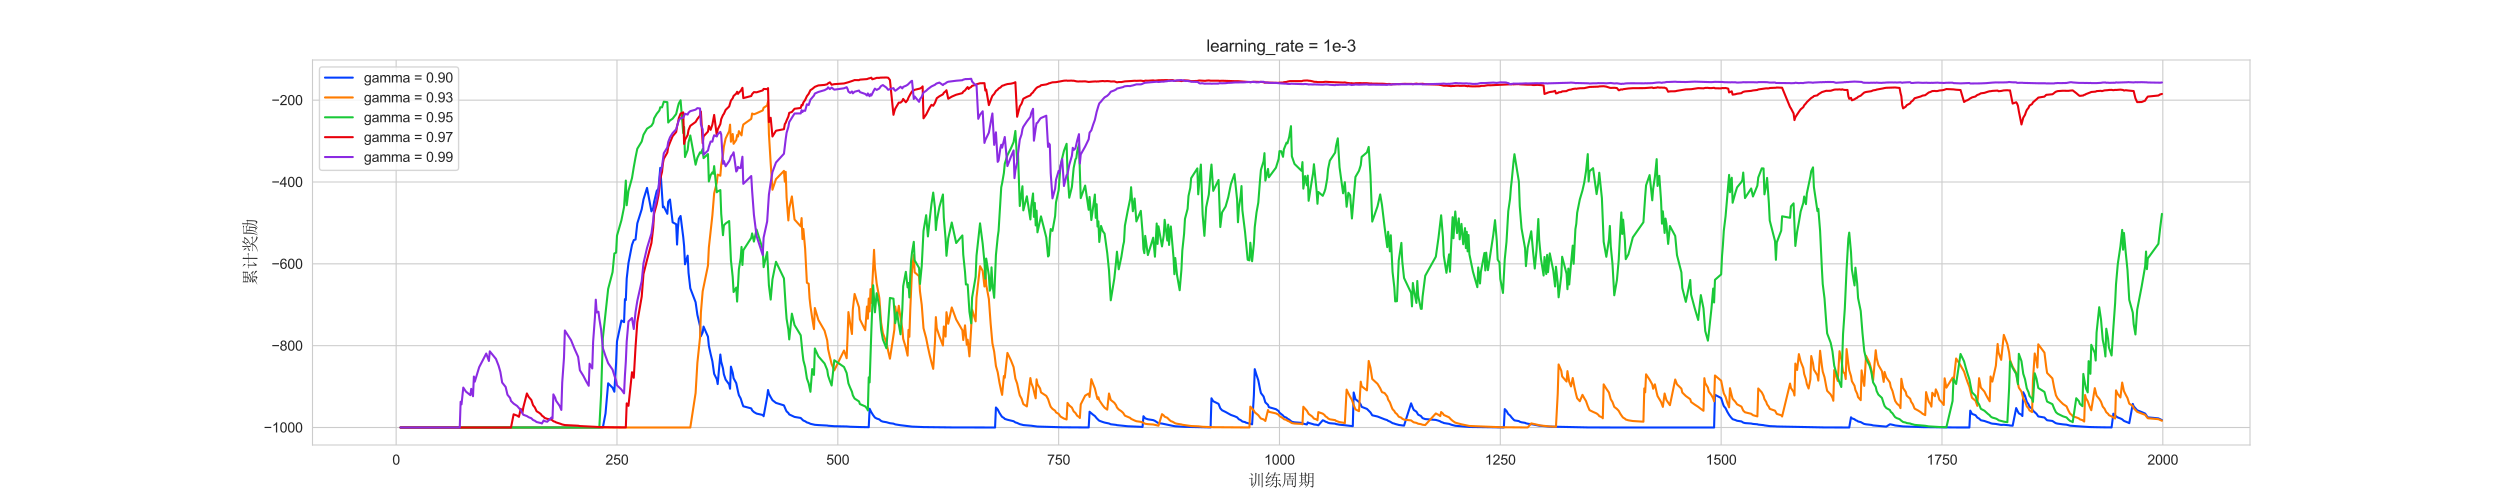 <?xml version="1.0" encoding="utf-8" standalone="no"?>
<!DOCTYPE svg PUBLIC "-//W3C//DTD SVG 1.1//EN"
  "http://www.w3.org/Graphics/SVG/1.1/DTD/svg11.dtd">
<svg xmlns:xlink="http://www.w3.org/1999/xlink" width="1800pt" height="360pt" viewBox="0 0 1800 360" xmlns="http://www.w3.org/2000/svg" version="1.1">
 <defs>
  <style type="text/css">*{stroke-linejoin: round; stroke-linecap: butt}</style>
 </defs>
 <g id="figure_1">
  <g id="patch_1">
   <path d="M 0 360 
L 1800 360 
L 1800 0 
L 0 0 
z
" style="fill: #ffffff"/>
  </g>
  <g id="axes_1">
   <g id="patch_2">
    <path d="M 225 320.4 
L 1620 320.4 
L 1620 43.2 
L 225 43.2 
z
" style="fill: #ffffff"/>
   </g>
   <g id="matplotlib.axis_1">
    <g id="xtick_1">
     <g id="line2d_1">
      <path d="M 285.229 320.4 
L 285.229 43.2 
" clip-path="url(#p0eda3af629)" style="fill: none; stroke: #cccccc; stroke-width: 0.8; stroke-linecap: round"/>
     </g>
     <g id="text_1">
      <!-- 0 -->
      <g style="fill: #262626" transform="translate(282.449 334.558)scale(0.1 -0.1)">
       <defs>
        <path id="ArialMT-30" d="M 266 2259 
Q 266 3072 433 3567 
Q 600 4063 929 4331 
Q 1259 4600 1759 4600 
Q 2128 4600 2406 4451 
Q 2684 4303 2865 4023 
Q 3047 3744 3150 3342 
Q 3253 2941 3253 2259 
Q 3253 1453 3087 958 
Q 2922 463 2592 192 
Q 2263 -78 1759 -78 
Q 1097 -78 719 397 
Q 266 969 266 2259 
z
M 844 2259 
Q 844 1131 1108 757 
Q 1372 384 1759 384 
Q 2147 384 2411 759 
Q 2675 1134 2675 2259 
Q 2675 3391 2411 3762 
Q 2147 4134 1753 4134 
Q 1366 4134 1134 3806 
Q 844 3388 844 2259 
z
" transform="scale(0.016)"/>
       </defs>
       <use xlink:href="#ArialMT-30"/>
      </g>
     </g>
    </g>
    <g id="xtick_2">
     <g id="line2d_2">
      <path d="M 444.229 320.4 
L 444.229 43.2 
" clip-path="url(#p0eda3af629)" style="fill: none; stroke: #cccccc; stroke-width: 0.8; stroke-linecap: round"/>
     </g>
     <g id="text_2">
      <!-- 250 -->
      <g style="fill: #262626" transform="translate(435.887 334.558)scale(0.1 -0.1)">
       <defs>
        <path id="ArialMT-32" d="M 3222 541 
L 3222 0 
L 194 0 
Q 188 203 259 391 
Q 375 700 629 1000 
Q 884 1300 1366 1694 
Q 2113 2306 2375 2664 
Q 2638 3022 2638 3341 
Q 2638 3675 2398 3904 
Q 2159 4134 1775 4134 
Q 1369 4134 1125 3890 
Q 881 3647 878 3216 
L 300 3275 
Q 359 3922 746 4261 
Q 1134 4600 1788 4600 
Q 2447 4600 2831 4234 
Q 3216 3869 3216 3328 
Q 3216 3053 3103 2787 
Q 2991 2522 2730 2228 
Q 2469 1934 1863 1422 
Q 1356 997 1212 845 
Q 1069 694 975 541 
L 3222 541 
z
" transform="scale(0.016)"/>
        <path id="ArialMT-35" d="M 266 1200 
L 856 1250 
Q 922 819 1161 601 
Q 1400 384 1738 384 
Q 2144 384 2425 690 
Q 2706 997 2706 1503 
Q 2706 1984 2436 2262 
Q 2166 2541 1728 2541 
Q 1456 2541 1237 2417 
Q 1019 2294 894 2097 
L 366 2166 
L 809 4519 
L 3088 4519 
L 3088 3981 
L 1259 3981 
L 1013 2750 
Q 1425 3038 1878 3038 
Q 2478 3038 2890 2622 
Q 3303 2206 3303 1553 
Q 3303 931 2941 478 
Q 2500 -78 1738 -78 
Q 1113 -78 717 272 
Q 322 622 266 1200 
z
" transform="scale(0.016)"/>
       </defs>
       <use xlink:href="#ArialMT-32"/>
       <use xlink:href="#ArialMT-35" x="55.615"/>
       <use xlink:href="#ArialMT-30" x="111.23"/>
      </g>
     </g>
    </g>
    <g id="xtick_3">
     <g id="line2d_3">
      <path d="M 603.229 320.4 
L 603.229 43.2 
" clip-path="url(#p0eda3af629)" style="fill: none; stroke: #cccccc; stroke-width: 0.8; stroke-linecap: round"/>
     </g>
     <g id="text_3">
      <!-- 500 -->
      <g style="fill: #262626" transform="translate(594.887 334.558)scale(0.1 -0.1)">
       <use xlink:href="#ArialMT-35"/>
       <use xlink:href="#ArialMT-30" x="55.615"/>
       <use xlink:href="#ArialMT-30" x="111.23"/>
      </g>
     </g>
    </g>
    <g id="xtick_4">
     <g id="line2d_4">
      <path d="M 762.228 320.4 
L 762.228 43.2 
" clip-path="url(#p0eda3af629)" style="fill: none; stroke: #cccccc; stroke-width: 0.8; stroke-linecap: round"/>
     </g>
     <g id="text_4">
      <!-- 750 -->
      <g style="fill: #262626" transform="translate(753.887 334.558)scale(0.1 -0.1)">
       <defs>
        <path id="ArialMT-37" d="M 303 3981 
L 303 4522 
L 3269 4522 
L 3269 4084 
Q 2831 3619 2401 2847 
Q 1972 2075 1738 1259 
Q 1569 684 1522 0 
L 944 0 
Q 953 541 1156 1306 
Q 1359 2072 1739 2783 
Q 2119 3494 2547 3981 
L 303 3981 
z
" transform="scale(0.016)"/>
       </defs>
       <use xlink:href="#ArialMT-37"/>
       <use xlink:href="#ArialMT-35" x="55.615"/>
       <use xlink:href="#ArialMT-30" x="111.23"/>
      </g>
     </g>
    </g>
    <g id="xtick_5">
     <g id="line2d_5">
      <path d="M 921.228 320.4 
L 921.228 43.2 
" clip-path="url(#p0eda3af629)" style="fill: none; stroke: #cccccc; stroke-width: 0.8; stroke-linecap: round"/>
     </g>
     <g id="text_5">
      <!-- 1000 -->
      <g style="fill: #262626" transform="translate(910.106 334.558)scale(0.1 -0.1)">
       <defs>
        <path id="ArialMT-31" d="M 2384 0 
L 1822 0 
L 1822 3584 
Q 1619 3391 1289 3197 
Q 959 3003 697 2906 
L 697 3450 
Q 1169 3672 1522 3987 
Q 1875 4303 2022 4600 
L 2384 4600 
L 2384 0 
z
" transform="scale(0.016)"/>
       </defs>
       <use xlink:href="#ArialMT-31"/>
       <use xlink:href="#ArialMT-30" x="55.615"/>
       <use xlink:href="#ArialMT-30" x="111.23"/>
       <use xlink:href="#ArialMT-30" x="166.846"/>
      </g>
     </g>
    </g>
    <g id="xtick_6">
     <g id="line2d_6">
      <path d="M 1080.228 320.4 
L 1080.228 43.2 
" clip-path="url(#p0eda3af629)" style="fill: none; stroke: #cccccc; stroke-width: 0.8; stroke-linecap: round"/>
     </g>
     <g id="text_6">
      <!-- 1250 -->
      <g style="fill: #262626" transform="translate(1069.106 334.558)scale(0.1 -0.1)">
       <use xlink:href="#ArialMT-31"/>
       <use xlink:href="#ArialMT-32" x="55.615"/>
       <use xlink:href="#ArialMT-35" x="111.23"/>
       <use xlink:href="#ArialMT-30" x="166.846"/>
      </g>
     </g>
    </g>
    <g id="xtick_7">
     <g id="line2d_7">
      <path d="M 1239.227 320.4 
L 1239.227 43.2 
" clip-path="url(#p0eda3af629)" style="fill: none; stroke: #cccccc; stroke-width: 0.8; stroke-linecap: round"/>
     </g>
     <g id="text_7">
      <!-- 1500 -->
      <g style="fill: #262626" transform="translate(1228.106 334.558)scale(0.1 -0.1)">
       <use xlink:href="#ArialMT-31"/>
       <use xlink:href="#ArialMT-35" x="55.615"/>
       <use xlink:href="#ArialMT-30" x="111.23"/>
       <use xlink:href="#ArialMT-30" x="166.846"/>
      </g>
     </g>
    </g>
    <g id="xtick_8">
     <g id="line2d_8">
      <path d="M 1398.227 320.4 
L 1398.227 43.2 
" clip-path="url(#p0eda3af629)" style="fill: none; stroke: #cccccc; stroke-width: 0.8; stroke-linecap: round"/>
     </g>
     <g id="text_8">
      <!-- 1750 -->
      <g style="fill: #262626" transform="translate(1387.105 334.558)scale(0.1 -0.1)">
       <use xlink:href="#ArialMT-31"/>
       <use xlink:href="#ArialMT-37" x="55.615"/>
       <use xlink:href="#ArialMT-35" x="111.23"/>
       <use xlink:href="#ArialMT-30" x="166.846"/>
      </g>
     </g>
    </g>
    <g id="xtick_9">
     <g id="line2d_9">
      <path d="M 1557.227 320.4 
L 1557.227 43.2 
" clip-path="url(#p0eda3af629)" style="fill: none; stroke: #cccccc; stroke-width: 0.8; stroke-linecap: round"/>
     </g>
     <g id="text_9">
      <!-- 2000 -->
      <g style="fill: #262626" transform="translate(1546.105 334.558)scale(0.1 -0.1)">
       <use xlink:href="#ArialMT-32"/>
       <use xlink:href="#ArialMT-30" x="55.615"/>
       <use xlink:href="#ArialMT-30" x="111.23"/>
       <use xlink:href="#ArialMT-30" x="166.846"/>
      </g>
     </g>
    </g>
    <g id="text_10">
     <!-- 训练周期 -->
     <g style="fill: #262626" transform="translate(898.5 350.014)scale(0.12 -0.12)">
      <defs>
       <path id="SimSun-8bad" d="M 3925 4575 
L 4475 4350 
L 4275 4200 
L 4275 1050 
Q 4275 825 4300 275 
L 3925 75 
Q 3950 1050 3950 2362 
Q 3950 3675 3925 4575 
z
M 5150 5025 
L 5700 4800 
L 5500 4625 
L 5500 725 
Q 5500 225 5525 -350 
L 5150 -550 
Q 5175 -75 5175 500 
L 5175 4125 
Q 5175 4400 5150 5025 
z
M 950 4875 
L 1000 4925 
Q 1500 4675 1662 4525 
Q 1825 4375 1800 4200 
Q 1775 4025 1700 3950 
Q 1625 3875 1575 3875 
Q 1500 3875 1425 4100 
Q 1325 4400 950 4875 
z
M 1625 700 
L 2400 1525 
L 2450 1475 
Q 1750 525 1525 0 
L 1200 400 
Q 1325 525 1300 725 
L 1300 2850 
L 1025 2850 
Q 825 2850 550 2775 
L 325 3000 
L 1275 3000 
L 1450 3250 
L 1825 2925 
L 1625 2775 
L 1625 700 
z
M 2775 5000 
L 3350 4750 
L 3150 4550 
Q 3150 3125 3137 2300 
Q 3125 1475 2812 750 
Q 2500 25 1575 -625 
L 1500 -575 
Q 2300 175 2550 900 
Q 2800 1625 2800 2650 
Q 2800 3675 2775 5000 
z
" transform="scale(0.016)"/>
       <path id="SimSun-7ec3" d="M 700 3175 
L 1775 3250 
Q 1950 3525 2125 3925 
L 2600 3550 
L 2375 3475 
Q 1575 2500 775 1650 
Q 1425 1725 2350 1900 
L 2375 1800 
Q 875 1400 650 1125 
L 325 1650 
Q 550 1725 800 1987 
Q 1050 2250 1675 3100 
Q 1375 3075 1087 2987 
Q 800 2900 625 2725 
L 325 3225 
Q 550 3275 887 3900 
Q 1225 4525 1425 5225 
L 1975 4900 
L 1700 4750 
Q 1225 3975 700 3175 
z
M 300 375 
Q 1250 625 2425 1000 
L 2450 900 
Q 1550 500 750 75 
L 600 -100 
L 300 375 
z
M 2700 2250 
Q 2900 2550 3100 3075 
Q 2975 3075 2700 3000 
L 2475 3225 
L 3150 3225 
L 3500 4125 
L 3125 4125 
Q 2800 4125 2525 4050 
L 2300 4275 
L 3550 4275 
Q 3775 5000 3800 5250 
L 4325 4950 
L 4100 4825 
Q 4025 4650 3875 4275 
L 5125 4275 
L 5450 4600 
L 5900 4125 
L 3825 4125 
L 3475 3225 
L 4250 3225 
L 4425 3450 
L 4825 3150 
L 4625 3000 
L 4625 2100 
L 5300 2100 
L 5600 2400 
L 6050 1950 
L 4625 1950 
L 4625 150 
Q 4650 -450 4025 -600 
Q 4025 -225 3300 -50 
L 3300 50 
Q 3900 0 4100 0 
Q 4300 0 4300 275 
L 4300 1950 
L 2975 1950 
L 2800 1775 
L 2475 2125 
L 2700 2250 
z
M 3450 1025 
Q 2650 0 1900 -500 
L 1825 -425 
Q 2275 0 2600 450 
Q 2925 900 3175 1475 
L 3675 1100 
L 3450 1025 
z
M 4900 1375 
Q 5775 825 5937 637 
Q 6100 450 6100 275 
Q 6100 125 6025 -37 
Q 5950 -200 5900 -200 
Q 5825 -200 5700 125 
Q 5525 575 4850 1300 
L 4900 1375 
z
M 3425 3075 
Q 3225 2625 2950 2100 
L 4300 2100 
L 4300 3075 
L 3425 3075 
z
" transform="scale(0.016)"/>
       <path id="SimSun-5468" d="M 275 -500 
Q 800 275 1000 1025 
Q 1200 1775 1200 2925 
Q 1200 4075 1175 5100 
L 1550 4875 
L 5025 4875 
L 5225 5125 
L 5650 4825 
L 5425 4625 
L 5425 275 
Q 5475 -300 4875 -525 
Q 4875 -225 4125 -25 
L 4125 100 
Q 4650 25 4875 37 
Q 5100 50 5100 350 
L 5100 4725 
L 1550 4725 
Q 1550 3000 1525 2300 
Q 1500 1600 1250 862 
Q 1000 125 350 -550 
L 275 -500 
z
M 3100 3650 
Q 3100 4225 3075 4575 
L 3625 4325 
L 3425 4175 
L 3425 3650 
L 3950 3650 
L 4225 3925 
L 4650 3500 
L 3425 3500 
L 3425 2750 
L 4200 2750 
L 4500 3050 
L 4950 2600 
L 2475 2600 
Q 2150 2600 1875 2525 
L 1650 2750 
L 3100 2750 
L 3100 3500 
L 2800 3500 
Q 2475 3500 2200 3425 
L 1975 3650 
L 3100 3650 
z
M 2250 200 
Q 2275 600 2275 1212 
Q 2275 1825 2250 2250 
L 2625 2025 
L 3975 2025 
L 4150 2275 
L 4525 1950 
L 4325 1800 
Q 4325 850 4350 450 
L 4000 300 
L 4000 700 
L 2600 700 
L 2600 350 
L 2250 200 
z
M 2600 1875 
L 2600 850 
L 4000 850 
L 4000 1875 
L 2600 1875 
z
" transform="scale(0.016)"/>
       <path id="SimSun-671f" d="M 1575 3975 
L 1575 3325 
L 2600 3325 
L 2600 3975 
L 1575 3975 
z
M 1575 3175 
L 1575 2425 
L 2600 2425 
L 2600 3175 
L 1575 3175 
z
M 1575 2275 
L 1575 1500 
L 2600 1500 
L 2600 2275 
L 1575 2275 
z
M 1225 4125 
Q 1225 4750 1200 5175 
L 1775 4850 
L 1575 4700 
L 1575 4125 
L 2600 4125 
Q 2600 4575 2575 5175 
L 3150 4875 
L 2950 4725 
L 2950 4125 
L 3025 4125 
L 3300 4400 
L 3725 3975 
L 2950 3975 
L 2950 1500 
L 2975 1500 
L 3250 1775 
L 3675 1350 
L 950 1350 
L 600 1300 
L 400 1500 
L 1225 1500 
L 1225 3975 
L 1000 3975 
L 650 3925 
L 450 4125 
L 1225 4125 
z
M 1550 1250 
L 2000 850 
L 1775 775 
Q 1100 -25 375 -475 
L 325 -400 
Q 700 -50 1012 350 
Q 1325 750 1550 1250 
z
M 2375 1150 
Q 2975 825 3075 700 
Q 3175 575 3175 475 
Q 3175 350 3100 225 
Q 3025 100 2975 100 
Q 2900 100 2825 300 
Q 2700 625 2325 1100 
L 2375 1150 
z
M 4225 4550 
L 4225 3300 
L 5450 3300 
L 5450 4550 
L 4225 4550 
z
M 4225 3150 
Q 4225 2450 4200 1875 
L 5450 1875 
L 5450 3150 
L 4225 3150 
z
M 4550 50 
Q 5025 -25 5237 -37 
Q 5450 -50 5450 225 
L 5450 1725 
L 4200 1725 
Q 4150 850 3737 300 
Q 3325 -250 2700 -625 
L 2650 -550 
Q 3075 -200 3350 212 
Q 3625 625 3750 1175 
Q 3875 1725 3875 3000 
Q 3875 4275 3850 4925 
L 4225 4700 
L 5400 4700 
L 5575 4950 
L 5975 4650 
L 5800 4475 
L 5800 125 
Q 5825 -375 5250 -575 
Q 5250 -250 4550 -50 
L 4550 50 
z
" transform="scale(0.016)"/>
      </defs>
      <use xlink:href="#SimSun-8bad"/>
      <use xlink:href="#SimSun-7ec3" x="100"/>
      <use xlink:href="#SimSun-5468" x="200"/>
      <use xlink:href="#SimSun-671f" x="300"/>
     </g>
    </g>
   </g>
   <g id="matplotlib.axis_2">
    <g id="ytick_1">
     <g id="line2d_10">
      <path d="M 225 307.8 
L 1620 307.8 
" clip-path="url(#p0eda3af629)" style="fill: none; stroke: #cccccc; stroke-width: 0.8; stroke-linecap: round"/>
     </g>
     <g id="text_11">
      <!-- −1000 -->
      <g style="fill: #262626" transform="translate(189.916 311.379)scale(0.1 -0.1)">
       <defs>
        <path id="ArialMT-2212" d="M 3381 1997 
L 356 1997 
L 356 2522 
L 3381 2522 
L 3381 1997 
z
" transform="scale(0.016)"/>
       </defs>
       <use xlink:href="#ArialMT-2212"/>
       <use xlink:href="#ArialMT-31" x="58.398"/>
       <use xlink:href="#ArialMT-30" x="114.014"/>
       <use xlink:href="#ArialMT-30" x="169.629"/>
       <use xlink:href="#ArialMT-30" x="225.244"/>
      </g>
     </g>
    </g>
    <g id="ytick_2">
     <g id="line2d_11">
      <path d="M 225 248.883 
L 1620 248.883 
" clip-path="url(#p0eda3af629)" style="fill: none; stroke: #cccccc; stroke-width: 0.8; stroke-linecap: round"/>
     </g>
     <g id="text_12">
      <!-- −800 -->
      <g style="fill: #262626" transform="translate(195.477 252.461)scale(0.1 -0.1)">
       <defs>
        <path id="ArialMT-38" d="M 1131 2484 
Q 781 2613 612 2850 
Q 444 3088 444 3419 
Q 444 3919 803 4259 
Q 1163 4600 1759 4600 
Q 2359 4600 2725 4251 
Q 3091 3903 3091 3403 
Q 3091 3084 2923 2848 
Q 2756 2613 2416 2484 
Q 2838 2347 3058 2040 
Q 3278 1734 3278 1309 
Q 3278 722 2862 322 
Q 2447 -78 1769 -78 
Q 1091 -78 675 323 
Q 259 725 259 1325 
Q 259 1772 486 2073 
Q 713 2375 1131 2484 
z
M 1019 3438 
Q 1019 3113 1228 2906 
Q 1438 2700 1772 2700 
Q 2097 2700 2305 2904 
Q 2513 3109 2513 3406 
Q 2513 3716 2298 3927 
Q 2084 4138 1766 4138 
Q 1444 4138 1231 3931 
Q 1019 3725 1019 3438 
z
M 838 1322 
Q 838 1081 952 856 
Q 1066 631 1291 507 
Q 1516 384 1775 384 
Q 2178 384 2440 643 
Q 2703 903 2703 1303 
Q 2703 1709 2433 1975 
Q 2163 2241 1756 2241 
Q 1359 2241 1098 1978 
Q 838 1716 838 1322 
z
" transform="scale(0.016)"/>
       </defs>
       <use xlink:href="#ArialMT-2212"/>
       <use xlink:href="#ArialMT-38" x="58.398"/>
       <use xlink:href="#ArialMT-30" x="114.014"/>
       <use xlink:href="#ArialMT-30" x="169.629"/>
      </g>
     </g>
    </g>
    <g id="ytick_3">
     <g id="line2d_12">
      <path d="M 225 189.965 
L 1620 189.965 
" clip-path="url(#p0eda3af629)" style="fill: none; stroke: #cccccc; stroke-width: 0.8; stroke-linecap: round"/>
     </g>
     <g id="text_13">
      <!-- −600 -->
      <g style="fill: #262626" transform="translate(195.477 193.544)scale(0.1 -0.1)">
       <defs>
        <path id="ArialMT-36" d="M 3184 3459 
L 2625 3416 
Q 2550 3747 2413 3897 
Q 2184 4138 1850 4138 
Q 1581 4138 1378 3988 
Q 1113 3794 959 3422 
Q 806 3050 800 2363 
Q 1003 2672 1297 2822 
Q 1591 2972 1913 2972 
Q 2475 2972 2870 2558 
Q 3266 2144 3266 1488 
Q 3266 1056 3080 686 
Q 2894 316 2569 119 
Q 2244 -78 1831 -78 
Q 1128 -78 684 439 
Q 241 956 241 2144 
Q 241 3472 731 4075 
Q 1159 4600 1884 4600 
Q 2425 4600 2770 4297 
Q 3116 3994 3184 3459 
z
M 888 1484 
Q 888 1194 1011 928 
Q 1134 663 1356 523 
Q 1578 384 1822 384 
Q 2178 384 2434 671 
Q 2691 959 2691 1453 
Q 2691 1928 2437 2201 
Q 2184 2475 1800 2475 
Q 1419 2475 1153 2201 
Q 888 1928 888 1484 
z
" transform="scale(0.016)"/>
       </defs>
       <use xlink:href="#ArialMT-2212"/>
       <use xlink:href="#ArialMT-36" x="58.398"/>
       <use xlink:href="#ArialMT-30" x="114.014"/>
       <use xlink:href="#ArialMT-30" x="169.629"/>
      </g>
     </g>
    </g>
    <g id="ytick_4">
     <g id="line2d_13">
      <path d="M 225 131.048 
L 1620 131.048 
" clip-path="url(#p0eda3af629)" style="fill: none; stroke: #cccccc; stroke-width: 0.8; stroke-linecap: round"/>
     </g>
     <g id="text_14">
      <!-- −400 -->
      <g style="fill: #262626" transform="translate(195.477 134.627)scale(0.1 -0.1)">
       <defs>
        <path id="ArialMT-34" d="M 2069 0 
L 2069 1097 
L 81 1097 
L 81 1613 
L 2172 4581 
L 2631 4581 
L 2631 1613 
L 3250 1613 
L 3250 1097 
L 2631 1097 
L 2631 0 
L 2069 0 
z
M 2069 1613 
L 2069 3678 
L 634 1613 
L 2069 1613 
z
" transform="scale(0.016)"/>
       </defs>
       <use xlink:href="#ArialMT-2212"/>
       <use xlink:href="#ArialMT-34" x="58.398"/>
       <use xlink:href="#ArialMT-30" x="114.014"/>
       <use xlink:href="#ArialMT-30" x="169.629"/>
      </g>
     </g>
    </g>
    <g id="ytick_5">
     <g id="line2d_14">
      <path d="M 225 72.13 
L 1620 72.13 
" clip-path="url(#p0eda3af629)" style="fill: none; stroke: #cccccc; stroke-width: 0.8; stroke-linecap: round"/>
     </g>
     <g id="text_15">
      <!-- −200 -->
      <g style="fill: #262626" transform="translate(195.477 75.709)scale(0.1 -0.1)">
       <use xlink:href="#ArialMT-2212"/>
       <use xlink:href="#ArialMT-32" x="58.398"/>
       <use xlink:href="#ArialMT-30" x="114.014"/>
       <use xlink:href="#ArialMT-30" x="169.629"/>
      </g>
     </g>
    </g>
    <g id="text_16">
     <!-- 累计奖励 -->
     <g style="fill: #262626" transform="translate(184.369 205.8)rotate(-90)scale(0.12 -0.12)">
      <defs>
       <path id="SimSun-7d2f" d="M 1675 4725 
L 1675 4100 
L 3125 4100 
L 3125 4725 
L 1675 4725 
z
M 3450 4725 
L 3450 4100 
L 4925 4100 
L 4925 4725 
L 3450 4725 
z
M 1675 3950 
L 1675 3375 
L 3125 3375 
L 3125 3950 
L 1675 3950 
z
M 3450 3950 
L 3450 3375 
L 4925 3375 
L 4925 3950 
L 3450 3950 
z
M 5250 4625 
Q 5250 4275 5250 3875 
Q 5250 3475 5275 3075 
L 4925 2950 
L 4925 3225 
L 1675 3225 
L 1675 3000 
L 1325 2875 
Q 1350 3500 1350 4125 
Q 1350 4750 1325 5075 
L 1675 4875 
L 4900 4875 
L 5075 5075 
L 5425 4775 
L 5250 4625 
z
M 3525 2875 
Q 3225 2850 2875 2700 
Q 2525 2550 1825 2275 
L 3550 2300 
Q 3925 2550 4175 2800 
L 4500 2400 
Q 4275 2400 3675 2100 
Q 3050 1775 1875 1300 
L 4775 1475 
Q 4550 1725 4300 1975 
L 4375 2025 
Q 5100 1675 5262 1487 
Q 5425 1300 5412 1150 
Q 5400 1000 5337 900 
Q 5275 800 5250 800 
Q 5200 800 5125 950 
Q 5000 1150 4875 1350 
L 3550 1225 
L 3550 100 
Q 3575 -425 3000 -525 
Q 3000 -175 2200 0 
L 2200 100 
Q 2900 25 3062 37 
Q 3225 50 3225 325 
L 3225 1200 
Q 2750 1150 2250 1075 
Q 1750 1000 1450 825 
L 1175 1350 
Q 1550 1400 2000 1562 
Q 2450 1725 3375 2175 
Q 2300 2075 2000 2037 
Q 1700 2000 1550 1900 
L 1325 2350 
Q 1625 2350 2200 2612 
Q 2775 2875 3150 3250 
L 3525 2875 
z
M 2625 500 
Q 2325 450 1850 175 
Q 1375 -125 550 -450 
L 500 -375 
Q 1125 -50 1562 300 
Q 2000 650 2225 950 
L 2625 500 
z
M 4075 900 
Q 5000 575 5312 387 
Q 5625 200 5650 12 
Q 5675 -175 5612 -287 
Q 5550 -400 5525 -400 
Q 5425 -400 5250 -150 
Q 4975 250 4025 825 
L 4075 900 
z
" transform="scale(0.016)"/>
       <path id="SimSun-8ba1" d="M 975 4975 
L 1000 5050 
Q 1550 4800 1762 4625 
Q 1975 4450 1975 4275 
Q 1975 4100 1887 4025 
Q 1800 3950 1775 3950 
Q 1650 3950 1550 4250 
Q 1375 4625 975 4975 
z
M 1650 375 
L 2625 1225 
L 2675 1150 
Q 1800 25 1600 -350 
L 1225 75 
Q 1325 225 1325 550 
L 1325 2800 
L 675 2800 
L 900 2800 
Q 750 2800 475 2725 
L 250 2950 
L 1275 2950 
L 1550 3225 
L 1900 2875 
L 1650 2700 
L 1650 375 
z
M 3850 2925 
Q 3850 4600 3825 5100 
L 4425 4825 
L 4225 4625 
L 4225 2925 
L 5350 2925 
L 5675 3250 
L 6125 2775 
L 4225 2775 
L 4225 500 
Q 4225 0 4250 -425 
L 3825 -600 
Q 3850 175 3850 575 
L 3850 2775 
L 2575 2775 
L 2950 2775 
Q 2650 2775 2375 2700 
L 2150 2925 
L 3850 2925 
z
" transform="scale(0.016)"/>
       <path id="SimSun-5956" d="M 2950 1425 
Q 3025 1750 3050 2050 
L 3600 1800 
L 3400 1650 
L 3325 1425 
L 5125 1425 
L 5525 1825 
L 6075 1275 
L 3525 1275 
Q 4125 450 4762 150 
Q 5400 -150 6125 -200 
L 6125 -300 
Q 5750 -375 5625 -625 
Q 4825 -375 4300 50 
Q 3775 475 3400 1275 
L 3300 1275 
Q 2850 250 2037 -137 
Q 1225 -525 350 -625 
L 300 -550 
Q 1425 -275 2025 150 
Q 2625 575 2900 1275 
L 1250 1275 
Q 925 1275 650 1200 
L 425 1425 
L 2950 1425 
z
M 850 4775 
Q 1400 4450 1525 4262 
Q 1650 4075 1650 3975 
Q 1650 3875 1550 3737 
Q 1450 3600 1400 3600 
Q 1300 3600 1250 3850 
Q 1125 4250 800 4725 
L 850 4775 
z
M 3425 3875 
Q 4025 3450 3987 3225 
Q 3950 3000 3862 2937 
Q 3775 2875 3750 2875 
Q 3675 2875 3650 3100 
Q 3600 3375 3350 3825 
Q 3025 3525 2575 3225 
L 2525 3325 
Q 3000 3700 3400 4250 
Q 3800 4800 3950 5200 
L 4450 4875 
L 4200 4775 
Q 4050 4575 3875 4350 
L 5225 4350 
L 5450 4575 
L 5850 4175 
L 5600 4075 
Q 5125 3325 4450 2812 
Q 3775 2300 2575 1975 
L 2550 2075 
Q 3675 2475 4325 3075 
Q 4975 3675 5250 4200 
L 3775 4200 
Q 3700 4150 3425 3875 
z
M 2050 1950 
Q 2075 2500 2075 3100 
Q 975 2500 825 2250 
L 500 2700 
Q 975 2775 2075 3250 
L 2075 4350 
Q 2075 4725 2050 5200 
L 2575 4975 
L 2400 4775 
L 2400 3075 
Q 2400 2650 2425 2125 
L 2050 1950 
z
" transform="scale(0.016)"/>
       <path id="SimSun-52b1" d="M 2250 3475 
Q 2250 3300 2225 2500 
L 3050 2500 
L 3225 2725 
L 3600 2400 
L 3400 2250 
Q 3375 775 3237 287 
Q 3100 -200 2625 -350 
Q 2625 0 2000 150 
L 2000 250 
Q 2300 225 2550 200 
Q 2775 175 2862 312 
Q 2950 450 3000 912 
Q 3050 1375 3075 2350 
L 2225 2350 
Q 2200 1450 1925 750 
Q 1650 50 975 -525 
L 900 -450 
Q 1375 25 1600 637 
Q 1825 1250 1862 1912 
Q 1900 2575 1900 3475 
L 1200 3475 
Q 1225 1800 1012 925 
Q 800 50 300 -600 
L 225 -550 
Q 675 425 762 1250 
Q 850 2075 850 3150 
Q 825 4225 825 4925 
L 1225 4675 
L 3150 4675 
L 3450 4975 
L 3900 4525 
L 1200 4525 
L 1200 3625 
L 3075 3625 
L 3375 3925 
L 3825 3475 
L 2250 3475 
z
M 4375 3400 
Q 4375 4550 4350 5225 
L 4950 5000 
L 4700 4800 
L 4700 3400 
L 5475 3400 
L 5650 3650 
L 6050 3350 
L 5850 3175 
Q 5850 1050 5737 325 
Q 5625 -400 5050 -550 
Q 5050 -225 4300 0 
L 4325 125 
Q 4825 50 5100 37 
Q 5375 25 5450 675 
Q 5525 1325 5525 3250 
L 4700 3250 
Q 4700 2475 4587 1800 
Q 4475 1125 4100 487 
Q 3725 -150 3050 -650 
L 2975 -575 
Q 3525 -50 3812 475 
Q 4100 1000 4237 1675 
Q 4375 2350 4375 3250 
L 4350 3250 
Q 4025 3250 3750 3175 
L 3525 3400 
L 4375 3400 
z
" transform="scale(0.016)"/>
      </defs>
      <use xlink:href="#SimSun-7d2f"/>
      <use xlink:href="#SimSun-8ba1" x="100"/>
      <use xlink:href="#SimSun-5956" x="200"/>
      <use xlink:href="#SimSun-52b1" x="300"/>
     </g>
    </g>
   </g>
   <g id="line2d_15">
    <path d="M 288.409 307.8 
L 434.053 307.8 
L 435.961 297.784 
L 437.869 275.985 
L 441.049 279.166 
L 442.321 282.03 
L 443.593 261.393 
L 444.229 245.825 
L 447.409 230.753 
L 449.317 231.948 
L 449.953 215.377 
L 450.589 216.047 
L 451.225 200.594 
L 452.497 189.398 
L 455.041 176.286 
L 456.313 172.882 
L 457.585 172.469 
L 458.857 160.845 
L 462.037 150.647 
L 463.309 143.562 
L 465.853 135.299 
L 469.033 152.166 
L 470.305 149.73 
L 470.941 145.417 
L 472.849 137.47 
L 474.121 135.826 
L 475.393 120.86 
L 477.301 149.25 
L 477.937 148.755 
L 480.481 153.937 
L 481.117 145.285 
L 482.389 143.655 
L 484.297 160.069 
L 486.841 161.439 
L 487.477 176.075 
L 488.113 164.06 
L 488.749 157.548 
L 490.021 155.516 
L 491.929 170.745 
L 492.565 177.233 
L 493.201 190.29 
L 495.109 184.071 
L 495.745 196.444 
L 497.017 207.579 
L 500.833 217.601 
L 502.105 226.621 
L 504.013 234.739 
L 504.649 242.045 
L 505.921 239.312 
L 506.557 235.143 
L 509.737 242.409 
L 510.373 248.948 
L 511.645 254.833 
L 512.917 260.13 
L 514.189 269.187 
L 516.097 273.048 
L 516.733 276.524 
L 518.641 255.259 
L 519.277 260.513 
L 520.549 265.242 
L 521.185 269.498 
L 522.457 273.328 
L 525.001 276.775 
L 525.637 279.878 
L 526.273 263.993 
L 527.545 268.374 
L 528.181 272.316 
L 530.089 275.865 
L 531.361 281.932 
L 531.997 284.519 
L 533.269 286.847 
L 534.541 290.828 
L 535.177 292.525 
L 540.901 294.053 
L 541.537 295.428 
L 542.809 296.665 
L 544.717 297.778 
L 549.169 298.781 
L 549.805 299.683 
L 552.349 285.765 
L 552.985 280.81 
L 553.621 283.509 
L 554.893 285.938 
L 556.165 288.124 
L 558.709 290.092 
L 564.433 291.863 
L 565.705 294.891 
L 566.341 296.182 
L 567.613 297.343 
L 568.249 298.389 
L 572.065 300.177 
L 576.517 300.939 
L 577.789 302.243 
L 578.425 302.799 
L 579.697 303.299 
L 580.969 304.154 
L 582.241 304.519 
L 583.513 305.142 
L 586.693 305.862 
L 589.237 306.056 
L 595.597 306.387 
L 596.233 306.529 
L 600.685 306.873 
L 609.589 307.049 
L 612.133 307.253 
L 619.129 307.477 
L 625.489 307.588 
L 626.125 294.294 
L 627.397 296.86 
L 628.669 298.939 
L 629.941 300.622 
L 631.213 301.34 
L 633.12 301.986 
L 634.392 303.091 
L 635.664 303.562 
L 638.208 303.985 
L 640.752 304.71 
L 643.296 305.019 
L 644.568 305.548 
L 648.384 306.158 
L 656.652 307.164 
L 664.92 307.496 
L 685.272 307.737 
L 716.436 307.796 
L 717.072 293.391 
L 718.344 294.832 
L 719.616 297.296 
L 720.888 299.292 
L 721.524 300.142 
L 722.796 300.908 
L 723.432 301.597 
L 725.34 302.218 
L 729.792 303.278 
L 731.064 304.137 
L 732.336 304.504 
L 734.244 305.397 
L 736.152 305.854 
L 736.788 306.048 
L 742.512 306.523 
L 745.056 306.869 
L 746.964 307.121 
L 764.772 307.645 
L 783.852 307.768 
L 784.488 296.459 
L 787.032 298.614 
L 788.304 299.532 
L 789.576 301.103 
L 790.848 302.376 
L 791.484 302.918 
L 794.028 303.846 
L 795.3 304.241 
L 798.48 304.917 
L 799.752 305.465 
L 803.568 305.909 
L 804.204 306.098 
L 807.384 306.421 
L 811.836 306.895 
L 822.648 307.367 
L 823.284 299.692 
L 824.556 301.233 
L 826.464 301.89 
L 830.28 302.481 
L 831.552 303.013 
L 833.46 304.31 
L 834.096 304.659 
L 836.64 304.973 
L 844.908 306.705 
L 846.18 306.913 
L 853.176 307.329 
L 871.62 307.721 
L 872.256 286.784 
L 873.528 288.886 
L 877.344 290.777 
L 878.616 294.011 
L 879.888 295.39 
L 882.432 296.631 
L 886.248 298.753 
L 888.792 299.658 
L 890.7 300.472 
L 891.972 301.864 
L 893.244 302.458 
L 894.516 303.473 
L 896.424 303.906 
L 897.06 304.295 
L 901.512 305.5 
L 902.784 284.726 
L 903.42 265.794 
L 904.692 269.995 
L 905.964 273.775 
L 907.236 280.24 
L 907.872 282.996 
L 909.78 285.476 
L 911.052 289.718 
L 912.96 291.526 
L 913.596 293.153 
L 918.684 294.618 
L 920.592 295.936 
L 921.228 297.123 
L 923.772 299.151 
L 924.408 300.016 
L 926.316 300.795 
L 926.952 301.495 
L 928.224 302.126 
L 929.496 303.204 
L 930.132 303.663 
L 932.04 304.077 
L 937.128 304.449 
L 938.4 305.086 
L 940.944 305.602 
L 941.58 304.113 
L 942.216 304.482 
L 945.396 305.381 
L 946.032 305.623 
L 947.94 305.841 
L 949.212 306.213 
L 952.392 302.601 
L 953.664 303.121 
L 954.3 303.589 
L 955.572 304.01 
L 956.208 304.389 
L 957.48 304.73 
L 961.296 305.037 
L 961.932 305.313 
L 964.476 305.786 
L 968.292 306.168 
L 974.016 306.837 
L 974.652 282.6 
L 975.924 287.388 
L 978.468 289.429 
L 979.74 291.266 
L 980.376 292.92 
L 984.192 294.408 
L 986.736 296.952 
L 988.008 299.013 
L 991.824 299.892 
L 996.912 301.902 
L 998.82 302.492 
L 999.456 303.023 
L 1000.728 303.501 
L 1002.636 304.666 
L 1003.908 304.979 
L 1004.544 305.261 
L 1006.452 305.744 
L 1007.088 305.949 
L 1009.632 306.301 
L 1010.904 306.451 
L 1015.992 290.413 
L 1017.264 293.716 
L 1017.9 295.125 
L 1019.808 296.392 
L 1021.08 298.56 
L 1022.988 299.484 
L 1024.26 301.064 
L 1026.168 301.737 
L 1033.8 302.344 
L 1035.708 302.889 
L 1036.98 303.38 
L 1037.616 303.822 
L 1038.888 304.22 
L 1039.524 304.578 
L 1043.34 305.19 
L 1045.248 305.898 
L 1047.792 306.552 
L 1056.696 307.316 
L 1057.968 307.408 
L 1082.772 307.741 
L 1083.408 294.55 
L 1084.68 295.875 
L 1085.952 298.14 
L 1087.224 299.106 
L 1088.496 300.758 
L 1089.768 302.096 
L 1090.404 302.667 
L 1093.584 303.18 
L 1094.22 303.642 
L 1095.492 304.058 
L 1098.036 304.432 
L 1098.672 304.769 
L 1099.944 305.072 
L 1103.76 305.59 
L 1107.576 306.35 
L 1108.212 306.495 
L 1115.844 307.176 
L 1143.828 307.755 
L 1164.18 307.792 
L 1234.139 307.8 
L 1234.775 284.233 
L 1239.227 286.59 
L 1240.499 290.62 
L 1241.135 292.338 
L 1242.407 293.884 
L 1243.679 296.528 
L 1244.951 298.67 
L 1246.223 300.404 
L 1247.495 301.81 
L 1249.403 302.409 
L 1250.675 302.948 
L 1253.855 303.433 
L 1255.127 304.263 
L 1256.399 304.616 
L 1260.851 304.935 
L 1262.123 305.221 
L 1265.303 305.479 
L 1265.939 305.711 
L 1269.755 306.108 
L 1270.391 306.277 
L 1274.207 306.801 
L 1278.659 306.991 
L 1279.295 307.072 
L 1313.639 307.753 
L 1331.447 307.794 
L 1332.719 300.459 
L 1333.355 301.193 
L 1335.263 301.854 
L 1335.899 302.448 
L 1337.171 302.984 
L 1337.807 303.465 
L 1339.715 303.899 
L 1341.623 304.956 
L 1342.259 305.24 
L 1343.531 305.496 
L 1347.347 305.934 
L 1348.619 306.289 
L 1356.251 306.997 
L 1358.159 307.149 
L 1360.703 305.506 
L 1361.339 305.558 
L 1363.247 305.984 
L 1364.519 306.329 
L 1370.243 307.018 
L 1384.235 307.527 
L 1408.403 307.77 
L 1417.943 307.782 
L 1418.579 295.677 
L 1419.851 297.98 
L 1422.395 298.962 
L 1423.667 300.641 
L 1424.939 301.357 
L 1426.211 302.581 
L 1428.755 303.103 
L 1431.299 303.996 
L 1432.571 304.376 
L 1433.207 304.718 
L 1434.479 305.027 
L 1437.023 305.245 
L 1440.839 305.937 
L 1442.747 305.829 
L 1446.563 306.204 
L 1447.199 306.363 
L 1449.107 306.507 
L 1451.651 293.822 
L 1452.923 296.478 
L 1453.559 297.61 
L 1455.467 298.629 
L 1456.103 299.546 
L 1456.739 282.401 
L 1458.011 284.941 
L 1459.283 289.284 
L 1460.555 291.136 
L 1461.191 292.802 
L 1463.099 294.302 
L 1463.735 295.652 
L 1466.279 297.96 
L 1467.551 299.83 
L 1472.003 300.627 
L 1473.275 301.99 
L 1473.911 302.571 
L 1477.727 303.094 
L 1479.635 304.369 
L 1480.271 304.712 
L 1481.543 305.021 
L 1485.359 305.549 
L 1487.903 305.774 
L 1490.447 306.471 
L 1494.899 306.831 
L 1500.623 307.228 
L 1504.439 307.462 
L 1508.255 307.554 
L 1513.979 307.669 
L 1520.339 307.73 
L 1521.611 297.869 
L 1522.883 298.862 
L 1523.519 299.756 
L 1524.791 300.56 
L 1526.699 301.284 
L 1527.971 301.936 
L 1529.243 303.05 
L 1532.423 304.337 
L 1533.059 304.683 
L 1535.603 290.825 
L 1536.239 292.523 
L 1538.783 295.426 
L 1541.963 296.663 
L 1544.507 297.777 
L 1545.779 299.681 
L 1546.415 300.493 
L 1554.047 301.224 
L 1556.591 302.473 
L 1556.591 302.473 
" clip-path="url(#p0eda3af629)" style="fill: none; stroke: #023eff; stroke-width: 1.5; stroke-linecap: round"/>
   </g>
   <g id="line2d_16">
    <path d="M 288.409 307.8 
L 497.017 307.8 
L 500.833 282.937 
L 502.105 261.296 
L 504.013 243.087 
L 504.649 224.96 
L 505.921 209.765 
L 509.737 191.189 
L 510.373 178.252 
L 512.917 155.013 
L 514.189 139.23 
L 516.097 131.401 
L 516.733 125.739 
L 518.641 126.505 
L 519.277 118.77 
L 520.549 111.514 
L 521.185 105.631 
L 522.457 99.718 
L 525.001 94.426 
L 525.637 89.751 
L 526.273 102.041 
L 527.545 96.487 
L 528.181 103.537 
L 530.089 100.779 
L 530.725 97.237 
L 531.361 98.291 
L 531.997 94.437 
L 533.905 97.484 
L 534.541 92.327 
L 535.177 89.659 
L 540.901 85.579 
L 541.537 81.73 
L 542.809 82.302 
L 544.717 81.55 
L 549.169 79.518 
L 549.805 77.601 
L 552.349 75.934 
L 552.985 72.962 
L 553.621 96.445 
L 554.893 117.581 
L 556.165 136.603 
L 558.709 128.948 
L 564.433 123.03 
L 565.069 130.784 
L 565.705 123.741 
L 566.341 142.146 
L 567.613 158.712 
L 568.249 150.289 
L 570.157 141.442 
L 572.065 158.078 
L 576.517 163.005 
L 577.153 157.04 
L 577.789 172.116 
L 578.425 164.828 
L 579.697 179.125 
L 580.969 203.573 
L 582.241 204.274 
L 582.877 214.627 
L 583.513 220.291 
L 584.785 229.042 
L 586.057 236.918 
L 586.693 221.765 
L 589.237 230.368 
L 593.689 238.112 
L 595.597 245.08 
L 596.233 251.352 
L 597.505 256.997 
L 598.777 262.077 
L 600.685 266.65 
L 607.681 252.382 
L 609.589 257.924 
L 610.225 243.086 
L 610.861 224.694 
L 612.133 233.005 
L 613.405 240.484 
L 614.041 222.736 
L 615.313 211.652 
L 618.493 221.267 
L 619.129 229.92 
L 622.945 237.708 
L 624.217 220.738 
L 624.853 229.444 
L 625.489 214.95 
L 626.125 224.235 
L 626.761 208.141 
L 627.397 218.107 
L 629.305 179.89 
L 629.941 192.681 
L 631.213 204.193 
L 633.12 214.554 
L 634.392 232.271 
L 635.664 239.824 
L 638.208 246.621 
L 639.48 252.739 
L 640.752 258.245 
L 643.932 237.318 
L 644.568 220.711 
L 645.84 229.42 
L 647.112 220.172 
L 648.384 228.935 
L 649.656 236.821 
L 650.292 243.919 
L 652.2 250.307 
L 653.472 256.056 
L 654.108 237.517 
L 654.744 242.483 
L 655.38 223.179 
L 656.652 194.274 
L 657.924 183.68 
L 658.56 196.092 
L 661.74 198.808 
L 662.376 209.707 
L 663.648 219.516 
L 664.92 236.29 
L 666.828 243.441 
L 668.1 249.877 
L 669.372 255.669 
L 670.644 260.882 
L 671.916 265.574 
L 673.188 245.847 
L 673.824 228.328 
L 674.46 236.275 
L 676.368 242.19 
L 678.912 248.751 
L 679.548 235.066 
L 680.82 242.339 
L 681.456 224.788 
L 682.728 233.089 
L 685.272 221.383 
L 688.452 230.025 
L 692.904 237.802 
L 693.54 244.802 
L 694.812 234.251 
L 696.084 248.226 
L 696.72 244.579 
L 697.992 256.591 
L 699.264 235.523 
L 699.9 222.866 
L 702.444 231.36 
L 703.08 214.376 
L 705.624 191.662 
L 707.532 194.998 
L 708.804 206.278 
L 709.44 193.629 
L 710.076 205.047 
L 711.984 215.322 
L 713.256 232.893 
L 714.528 247.125 
L 715.8 253.193 
L 717.072 263.568 
L 718.344 267.991 
L 719.616 275.555 
L 720.888 281.681 
L 721.524 284.293 
L 722.796 270.766 
L 723.432 271.965 
L 725.34 254.103 
L 727.884 259.472 
L 729.792 264.305 
L 731.064 272.569 
L 732.336 276.092 
L 733.608 282.117 
L 734.244 284.685 
L 735.516 286.997 
L 736.788 290.949 
L 739.332 292.634 
L 741.876 272.204 
L 742.512 275.764 
L 743.784 278.967 
L 745.056 284.446 
L 745.692 286.781 
L 746.328 273.122 
L 746.964 276.59 
L 748.872 279.711 
L 749.508 282.52 
L 753.324 285.048 
L 754.596 287.323 
L 755.868 291.214 
L 756.504 292.872 
L 757.776 294.365 
L 759.684 295.709 
L 760.32 296.918 
L 762.228 298.006 
L 763.5 299.867 
L 766.044 301.374 
L 767.952 302.017 
L 768.588 290.105 
L 769.86 291.874 
L 771.768 293.467 
L 773.04 296.19 
L 774.312 297.351 
L 775.584 299.336 
L 776.856 300.183 
L 777.492 300.944 
L 778.128 291.143 
L 781.308 284.855 
L 783.852 283.349 
L 784.488 285.794 
L 785.76 273 
L 787.032 276.48 
L 788.304 279.612 
L 789.576 284.968 
L 790.212 287.251 
L 790.848 286.036 
L 791.484 288.212 
L 794.028 291.934 
L 795.3 293.521 
L 797.208 294.949 
L 798.48 283.331 
L 799.752 287.98 
L 802.296 289.962 
L 803.568 291.746 
L 804.204 293.351 
L 805.476 294.796 
L 807.384 296.096 
L 808.656 297.267 
L 809.928 299.268 
L 813.744 300.889 
L 814.38 301.58 
L 816.924 302.762 
L 818.196 303.266 
L 821.376 303.719 
L 822.648 304.127 
L 824.556 305.123 
L 826.464 305.39 
L 830.28 305.631 
L 832.188 306.043 
L 834.096 306.519 
L 836.64 298.193 
L 837.912 299.154 
L 838.548 300.018 
L 840.456 300.796 
L 841.728 302.127 
L 843 303.205 
L 844.272 303.664 
L 846.18 304.785 
L 847.452 305.087 
L 850.632 305.602 
L 851.268 305.822 
L 857.628 306.749 
L 862.716 306.949 
L 865.896 307.297 
L 873.528 307.584 
L 899.604 307.768 
L 900.24 292.776 
L 902.784 295.631 
L 903.42 296.848 
L 905.964 298.929 
L 907.236 300.614 
L 907.872 301.333 
L 909.78 301.979 
L 911.052 303.085 
L 912.96 295.249 
L 913.596 296.505 
L 918.684 297.634 
L 920.592 298.651 
L 921.228 299.566 
L 923.772 301.13 
L 924.408 301.797 
L 926.316 302.397 
L 926.952 302.938 
L 928.224 303.424 
L 930.132 304.61 
L 932.04 304.929 
L 937.128 305.216 
L 937.764 305.474 
L 938.4 292.863 
L 940.944 295.701 
L 942.216 298 
L 944.76 299.862 
L 946.032 301.37 
L 947.94 302.013 
L 948.576 302.592 
L 949.212 296.72 
L 952.392 297.828 
L 953.664 298.825 
L 954.3 299.723 
L 955.572 300.53 
L 956.208 301.257 
L 957.48 301.912 
L 961.296 302.5 
L 961.932 303.03 
L 964.476 303.937 
L 967.02 304.323 
L 968.292 304.671 
L 969.564 280.503 
L 970.836 283.233 
L 972.108 285.69 
L 973.38 287.901 
L 974.652 291.682 
L 975.924 294.744 
L 978.468 296.05 
L 979.74 274.807 
L 980.376 278.106 
L 984.192 281.075 
L 985.464 259.886 
L 986.736 264.678 
L 988.008 272.871 
L 991.824 276.364 
L 993.732 279.507 
L 995.004 282.337 
L 996.912 282.998 
L 998.82 285.478 
L 999.456 287.71 
L 1000.728 289.719 
L 1002 293.154 
L 1002.636 294.619 
L 1003.908 295.937 
L 1004.544 297.123 
L 1005.816 298.191 
L 1007.088 300.017 
L 1008.996 300.795 
L 1009.632 301.496 
L 1010.904 302.126 
L 1015.992 302.693 
L 1017.264 303.664 
L 1017.9 304.077 
L 1019.808 304.45 
L 1021.08 305.086 
L 1022.988 305.358 
L 1024.26 305.822 
L 1026.168 306.019 
L 1033.8 297.684 
L 1035.708 298.696 
L 1036.98 299.606 
L 1037.616 296.655 
L 1038.888 297.769 
L 1039.524 298.772 
L 1043.34 300.488 
L 1044.612 301.877 
L 1045.884 303.002 
L 1047.792 304.302 
L 1052.244 305.505 
L 1056.06 306.294 
L 1057.968 306.702 
L 1080.228 307.597 
L 1099.944 307.769 
L 1102.488 304.856 
L 1109.484 306.392 
L 1113.3 306.774 
L 1114.572 306.969 
L 1120.296 307.254 
L 1121.568 283.418 
L 1122.204 262.407 
L 1124.112 266.946 
L 1124.748 271.032 
L 1127.928 274.709 
L 1128.564 267.206 
L 1129.836 274.919 
L 1131.108 278.207 
L 1132.38 272.182 
L 1133.652 278.949 
L 1134.924 284.431 
L 1135.56 286.768 
L 1137.468 288.871 
L 1139.376 284.283 
L 1140.648 286.635 
L 1141.92 288.751 
L 1143.192 292.37 
L 1144.464 295.302 
L 1147.008 296.552 
L 1149.552 297.677 
L 1150.824 298.689 
L 1151.46 299.6 
L 1153.368 300.42 
L 1154.004 301.158 
L 1154.64 276.753 
L 1156.548 279.858 
L 1158.456 282.652 
L 1159.728 287.43 
L 1161 289.467 
L 1162.272 292.95 
L 1164.18 294.435 
L 1165.452 295.772 
L 1166.724 298.057 
L 1167.996 299.908 
L 1168.632 300.697 
L 1169.904 301.408 
L 1170.54 302.047 
L 1172.448 302.622 
L 1175.628 303.14 
L 1183.26 303.606 
L 1183.896 279.663 
L 1184.532 282.477 
L 1185.168 269.514 
L 1187.712 273.342 
L 1189.62 276.788 
L 1190.256 279.889 
L 1191.528 276.73 
L 1192.8 282.633 
L 1193.436 285.15 
L 1195.98 289.453 
L 1197.252 292.939 
L 1198.524 283.319 
L 1199.796 287.971 
L 1202.34 291.738 
L 1206.156 273.254 
L 1207.428 276.708 
L 1210.608 279.817 
L 1211.244 282.616 
L 1213.787 285.134 
L 1216.967 287.401 
L 1217.603 289.441 
L 1220.147 291.277 
L 1222.691 292.929 
L 1224.599 294.416 
L 1226.507 295.754 
L 1227.143 272.302 
L 1227.779 275.852 
L 1229.687 279.047 
L 1230.323 281.922 
L 1232.231 284.51 
L 1233.503 286.839 
L 1234.139 288.935 
L 1234.775 270.348 
L 1239.227 274.093 
L 1240.499 280.497 
L 1241.135 283.227 
L 1242.407 285.685 
L 1243.679 289.887 
L 1244.951 293.29 
L 1245.587 279.511 
L 1246.859 284.886 
L 1247.495 287.177 
L 1249.403 289.24 
L 1250.675 291.096 
L 1253.855 292.766 
L 1255.127 295.623 
L 1256.399 296.84 
L 1260.851 297.936 
L 1262.123 298.923 
L 1265.303 299.81 
L 1265.939 279.694 
L 1268.483 282.504 
L 1269.755 285.034 
L 1270.391 287.31 
L 1271.663 289.359 
L 1272.299 291.203 
L 1273.571 292.863 
L 1274.207 294.357 
L 1278.023 295.701 
L 1279.295 298 
L 1282.475 298.98 
L 1283.111 299.862 
L 1288.835 276.176 
L 1289.471 279.338 
L 1291.379 282.184 
L 1292.015 284.746 
L 1292.651 261.776 
L 1293.923 266.378 
L 1295.195 254.966 
L 1296.467 260.249 
L 1298.375 265.004 
L 1299.011 269.284 
L 1300.283 273.136 
L 1300.919 276.602 
L 1302.191 279.722 
L 1303.463 273.25 
L 1304.099 256.349 
L 1305.371 261.494 
L 1306.007 266.125 
L 1308.551 270.292 
L 1309.187 274.043 
L 1310.459 252.556 
L 1311.731 263.052 
L 1312.367 267.527 
L 1313.639 271.554 
L 1314.911 278.441 
L 1315.547 281.377 
L 1318.091 284.019 
L 1319.363 286.397 
L 1319.999 288.537 
L 1320.635 266.425 
L 1321.907 270.563 
L 1323.179 274.287 
L 1324.451 252.863 
L 1325.723 258.357 
L 1326.995 267.751 
L 1328.267 269.016 
L 1328.903 272.895 
L 1329.539 251.345 
L 1330.811 262.072 
L 1331.447 266.644 
L 1332.719 270.76 
L 1333.355 274.464 
L 1335.263 277.798 
L 1335.899 280.798 
L 1337.171 283.498 
L 1337.807 285.928 
L 1339.715 288.115 
L 1340.351 266.664 
L 1341.623 274.48 
L 1342.259 277.812 
L 1343.531 256.154 
L 1346.075 261.318 
L 1347.347 265.967 
L 1348.619 273.915 
L 1350.527 252.175 
L 1351.163 257.738 
L 1352.435 262.744 
L 1354.979 267.249 
L 1356.251 274.954 
L 1356.887 267.781 
L 1358.159 271.783 
L 1360.703 275.384 
L 1361.339 278.626 
L 1362.611 281.543 
L 1363.883 286.532 
L 1364.519 288.659 
L 1365.791 290.573 
L 1367.699 292.296 
L 1368.335 293.846 
L 1368.971 272.735 
L 1370.243 279.397 
L 1372.151 282.238 
L 1372.787 284.794 
L 1375.331 287.095 
L 1375.967 289.165 
L 1377.239 291.029 
L 1378.511 294.215 
L 1381.055 295.574 
L 1382.963 296.796 
L 1384.235 297.897 
L 1386.143 298.887 
L 1386.779 282.309 
L 1388.051 287.152 
L 1388.687 289.217 
L 1389.959 291.076 
L 1390.595 292.748 
L 1391.231 282.794 
L 1393.139 285.294 
L 1393.775 280.357 
L 1395.047 283.101 
L 1396.319 287.794 
L 1398.227 289.795 
L 1399.499 291.595 
L 1400.135 272.388 
L 1401.407 279.117 
L 1405.859 271.881 
L 1406.495 275.472 
L 1408.403 258.114 
L 1411.583 263.082 
L 1414.127 267.554 
L 1415.399 271.579 
L 1416.671 275.201 
L 1417.943 278.461 
L 1419.215 284.035 
L 1419.851 286.412 
L 1422.395 288.55 
L 1423.667 292.208 
L 1424.939 272.292 
L 1426.211 279.038 
L 1428.755 281.914 
L 1430.027 284.503 
L 1431.299 286.833 
L 1432.571 288.929 
L 1433.207 271.079 
L 1434.479 274.751 
L 1437.023 263.297 
L 1438.295 247.657 
L 1438.931 253.671 
L 1440.839 259.084 
L 1442.747 241.125 
L 1445.291 247.793 
L 1446.563 253.793 
L 1447.199 259.194 
L 1449.107 264.055 
L 1451.651 268.429 
L 1452.923 275.91 
L 1453.559 279.099 
L 1455.467 281.969 
L 1456.739 286.877 
L 1458.011 288.969 
L 1459.283 292.547 
L 1460.555 294.072 
L 1461.191 295.445 
L 1463.099 296.68 
L 1463.735 273.518 
L 1465.007 254.499 
L 1466.279 259.829 
L 1466.915 264.626 
L 1467.551 247.91 
L 1472.003 253.899 
L 1473.275 264.14 
L 1473.911 268.506 
L 1477.727 272.436 
L 1478.999 279.155 
L 1480.271 284.597 
L 1481.543 286.918 
L 1483.451 289.006 
L 1485.359 290.885 
L 1487.903 292.577 
L 1489.175 295.469 
L 1490.447 297.812 
L 1491.719 298.811 
L 1492.355 299.71 
L 1494.899 300.519 
L 1496.807 301.247 
L 1497.443 301.902 
L 1499.351 302.492 
L 1500.623 303.501 
L 1501.259 284.399 
L 1501.895 286.739 
L 1503.167 288.845 
L 1504.439 292.447 
L 1505.711 295.364 
L 1508.255 279.463 
L 1509.527 284.847 
L 1511.435 287.142 
L 1512.707 289.208 
L 1513.979 292.74 
L 1515.251 294.246 
L 1516.523 296.821 
L 1517.795 297.919 
L 1518.431 298.907 
L 1520.339 299.797 
L 1522.883 301.317 
L 1523.519 281.079 
L 1524.791 283.751 
L 1526.699 286.156 
L 1527.971 275.447 
L 1529.243 281.594 
L 1530.515 284.215 
L 1531.787 286.573 
L 1533.059 290.606 
L 1535.603 292.326 
L 1536.239 293.873 
L 1538.783 296.519 
L 1544.507 298.663 
L 1545.779 300.399 
L 1546.415 301.139 
L 1554.047 301.805 
L 1556.591 302.944 
L 1556.591 302.944 
" clip-path="url(#p0eda3af629)" style="fill: none; stroke: #ff7c00; stroke-width: 1.5; stroke-linecap: round"/>
   </g>
   <g id="line2d_17">
    <path d="M 288.409 307.8 
L 431.509 307.8 
L 432.781 284.056 
L 434.053 243.348 
L 437.869 208.024 
L 441.049 195.908 
L 442.321 182.528 
L 443.593 181.888 
L 444.229 169.675 
L 447.409 158.653 
L 449.317 149.117 
L 450.589 130.006 
L 451.225 147.786 
L 452.497 137.451 
L 455.041 128.179 
L 456.313 120.335 
L 457.585 113.276 
L 458.857 107.099 
L 462.037 101.864 
L 463.309 97.035 
L 465.853 92.659 
L 469.033 90.577 
L 470.305 88.467 
L 470.941 85.213 
L 472.849 81.931 
L 474.757 79.539 
L 475.393 77.236 
L 476.665 77.286 
L 477.937 73.207 
L 480.481 73.571 
L 481.117 88.215 
L 482.389 86.754 
L 484.297 85.439 
L 486.841 82.075 
L 488.113 76.692 
L 488.749 74.439 
L 490.021 72.234 
L 491.929 95.791 
L 492.565 91.421 
L 493.201 113.059 
L 495.109 108.024 
L 495.745 102.402 
L 497.017 97.548 
L 500.833 118.573 
L 502.105 113.634 
L 504.013 109.69 
L 504.649 110.353 
L 505.921 107.326 
L 506.557 113.852 
L 509.737 110.946 
L 510.373 130.632 
L 511.645 126.107 
L 512.917 124.097 
L 513.553 125.087 
L 514.189 119.615 
L 516.097 138.433 
L 516.733 137.812 
L 518.641 136.871 
L 519.277 153.964 
L 520.549 169.347 
L 521.185 162.306 
L 522.457 160.919 
L 525.001 159.139 
L 526.273 187.385 
L 527.545 199.426 
L 528.181 210.264 
L 530.089 207.055 
L 530.725 217.13 
L 531.997 193.972 
L 533.269 185.736 
L 533.905 177.792 
L 534.541 190.793 
L 535.177 180.193 
L 540.901 171.272 
L 541.537 168.075 
L 542.809 173.917 
L 544.717 165.27 
L 549.169 179.523 
L 549.805 192.351 
L 552.349 181.477 
L 553.621 205.479 
L 554.893 215.711 
L 556.165 201.117 
L 558.709 188.484 
L 564.433 200.415 
L 565.705 220.818 
L 566.341 229.516 
L 567.613 237.345 
L 568.249 244.39 
L 570.157 225.839 
L 572.065 234.035 
L 576.517 241.411 
L 577.789 254.025 
L 578.425 259.403 
L 579.697 264.242 
L 580.969 272.518 
L 582.241 276.047 
L 583.513 282.08 
L 584.785 265.739 
L 586.057 269.945 
L 586.693 250.9 
L 589.237 256.59 
L 593.689 261.711 
L 595.597 266.32 
L 596.233 270.468 
L 597.505 274.201 
L 598.777 277.561 
L 600.685 259.375 
L 607.681 264.217 
L 609.589 268.576 
L 610.861 276.028 
L 612.133 279.205 
L 613.405 282.065 
L 614.041 284.638 
L 615.313 286.955 
L 618.493 289.039 
L 619.129 290.915 
L 622.945 292.604 
L 624.217 294.123 
L 624.853 295.491 
L 625.489 271.711 
L 626.125 275.32 
L 627.397 237.557 
L 628.669 205.404 
L 629.941 224.859 
L 631.213 211.118 
L 633.12 220.786 
L 634.392 237.319 
L 635.664 244.367 
L 638.208 250.71 
L 640.752 214.521 
L 643.296 215.04 
L 644.568 232.665 
L 645.84 224.978 
L 647.112 233.26 
L 648.384 240.714 
L 649.656 222.883 
L 650.292 206.04 
L 652.2 195.713 
L 653.472 206.922 
L 654.108 203.753 
L 654.744 214.158 
L 655.38 198.865 
L 656.016 187.517 
L 656.652 181.694 
L 657.924 174.125 
L 658.56 187.492 
L 661.74 192.924 
L 662.376 204.412 
L 663.648 191.449 
L 664.92 166.271 
L 666.828 154.943 
L 668.1 170.228 
L 669.372 157.914 
L 670.644 147.038 
L 671.916 138.664 
L 673.188 149.833 
L 673.824 165.63 
L 674.46 159.196 
L 676.368 149.017 
L 678.912 140.032 
L 679.548 156.809 
L 680.82 171.908 
L 681.456 184.171 
L 682.728 171.642 
L 685.272 160.217 
L 688.452 174.976 
L 692.904 169.522 
L 693.54 183.35 
L 694.812 195.795 
L 695.448 204.816 
L 696.084 204.715 
L 696.72 204.919 
L 697.992 224.467 
L 699.264 232.8 
L 699.9 214.288 
L 702.444 199.336 
L 703.08 184.111 
L 705.624 160.808 
L 707.532 175.507 
L 708.804 188.736 
L 709.44 200.643 
L 710.076 186.171 
L 711.984 198.334 
L 712.62 209.281 
L 713.256 207.703 
L 713.892 192.496 
L 714.528 204.026 
L 715.8 214.404 
L 717.072 183.613 
L 718.344 170.785 
L 718.98 166.163 
L 720.888 134.845 
L 721.524 131.902 
L 722.796 124.57 
L 723.432 117.883 
L 725.34 111.746 
L 727.884 106.753 
L 729.792 102.289 
L 731.064 94.297 
L 732.336 115.647 
L 732.972 110.912 
L 734.244 148.321 
L 736.152 134.101 
L 736.788 151.471 
L 739.332 141.357 
L 741.876 158.001 
L 742.512 148.324 
L 743.784 139.291 
L 744.42 156.142 
L 745.056 146.12 
L 745.692 162.288 
L 746.328 151.652 
L 746.964 167.267 
L 749.508 155.787 
L 753.324 170.988 
L 754.596 184.669 
L 755.232 183.903 
L 755.868 171.429 
L 756.504 164.917 
L 757.776 166.214 
L 759.684 155.568 
L 760.32 145.692 
L 762.228 136.863 
L 763.5 120.01 
L 764.772 113.867 
L 766.044 108.603 
L 767.952 103.542 
L 768.588 123.967 
L 769.86 142.351 
L 771.768 134.563 
L 773.04 120.918 
L 774.312 114.743 
L 774.948 113.781 
L 775.584 108.88 
L 776.856 103.909 
L 778.128 142.648 
L 781.308 133.622 
L 783.852 151.04 
L 784.488 141.824 
L 785.76 158.421 
L 788.304 140.064 
L 788.94 156.838 
L 789.576 147.041 
L 790.212 163.117 
L 790.848 159.38 
L 791.484 174.222 
L 792.756 162.687 
L 794.028 166.475 
L 795.3 168.206 
L 797.208 182.165 
L 798.48 194.729 
L 799.752 216.212 
L 802.296 200.567 
L 803.568 188.43 
L 804.204 181.219 
L 805.476 193.877 
L 807.384 184.943 
L 808.656 176.784 
L 809.292 174.007 
L 809.928 162.524 
L 811.836 152.424 
L 813.744 143.128 
L 814.38 134.791 
L 815.652 152.092 
L 816.924 142.947 
L 818.196 159.432 
L 821.376 151.821 
L 822.648 167.419 
L 823.284 179.307 
L 823.92 182.258 
L 824.556 169.831 
L 826.464 183.628 
L 830.28 171.153 
L 831.552 184.817 
L 832.824 160.917 
L 833.46 175.606 
L 834.096 162.931 
L 836.64 177.418 
L 837.912 169.334 
L 838.548 158.259 
L 840.456 173.213 
L 841.092 161.749 
L 841.728 176.354 
L 842.364 167.258 
L 843 163.047 
L 844.908 185.16 
L 845.544 197.424 
L 846.18 185.778 
L 847.452 197.98 
L 849.36 208.962 
L 850.632 194.012 
L 851.268 180.41 
L 852.54 168.374 
L 853.176 157.601 
L 855.084 150.321 
L 855.72 141.117 
L 856.992 135.308 
L 857.628 128.254 
L 862.08 121.257 
L 862.716 139.911 
L 863.988 124.856 
L 864.624 118.493 
L 865.896 154.462 
L 867.168 169.795 
L 868.44 149.239 
L 870.348 140.084 
L 871.62 124.522 
L 872.256 118.487 
L 873.528 137.419 
L 877.344 129.594 
L 878.616 163.453 
L 879.888 152.906 
L 882.432 148.717 
L 884.34 142.031 
L 886.248 132.537 
L 888.792 125.347 
L 890.7 143.592 
L 891.336 160.013 
L 891.972 149.87 
L 893.244 141.359 
L 893.88 133.965 
L 894.516 151.349 
L 896.424 166.994 
L 898.332 187.013 
L 899.604 187.455 
L 900.24 174.774 
L 901.512 188.076 
L 902.784 175.421 
L 903.42 163.56 
L 904.692 152.974 
L 905.964 145.921 
L 907.236 129.467 
L 907.872 122.319 
L 909.78 116.063 
L 910.416 110.285 
L 911.052 130.037 
L 912.96 121.624 
L 913.596 127.634 
L 918.684 120.728 
L 920.592 114.513 
L 921.228 108.802 
L 922.5 108.905 
L 923.772 112.887 
L 924.408 107.486 
L 926.316 102.684 
L 926.952 103.222 
L 928.224 98.611 
L 929.496 90.831 
L 930.132 112.528 
L 932.04 118.033 
L 937.128 123.016 
L 937.764 116.72 
L 938.4 135.828 
L 939.672 126.777 
L 940.944 133.42 
L 941.58 126.437 
L 942.216 144.573 
L 944.76 128.47 
L 945.396 124.839 
L 946.032 118.243 
L 947.94 137.198 
L 948.576 146.717 
L 949.212 138.227 
L 952.392 140.986 
L 953.664 138.018 
L 954.3 135.907 
L 955.572 128.734 
L 956.208 121.777 
L 957.48 115.664 
L 961.296 109.867 
L 961.932 105.209 
L 963.204 99.604 
L 964.476 120.423 
L 967.02 139.161 
L 968.292 131.191 
L 969.564 148.852 
L 970.836 138.794 
L 972.108 140.582 
L 973.38 157.304 
L 975.924 127.386 
L 978.468 122.979 
L 979.74 118.867 
L 980.376 112.956 
L 984.192 109.728 
L 985.464 105.791 
L 986.736 125.992 
L 988.008 159.528 
L 991.824 148.52 
L 993.732 139.997 
L 995.004 147.468 
L 996.912 163.502 
L 998.82 177.931 
L 999.456 166.88 
L 1000.728 180.972 
L 1001.364 169.41 
L 1002.636 195.704 
L 1003.908 206.914 
L 1004.544 217.002 
L 1005.816 216.832 
L 1007.088 187.618 
L 1008.996 174.891 
L 1009.632 188.182 
L 1010.904 200.144 
L 1015.992 210.91 
L 1016.628 220.599 
L 1017.264 203.749 
L 1017.9 208.144 
L 1019.808 218.11 
L 1020.444 202.304 
L 1021.08 212.854 
L 1022.988 222.348 
L 1023.624 222.38 
L 1024.26 213.688 
L 1026.168 198.531 
L 1033.8 184.801 
L 1035.708 171.207 
L 1037.616 155.016 
L 1038.888 170.294 
L 1039.524 184.045 
L 1041.432 196.42 
L 1043.34 183.166 
L 1043.976 195.63 
L 1044.612 180.658 
L 1045.884 156.373 
L 1046.52 171.516 
L 1047.156 160.782 
L 1047.792 152.27 
L 1049.064 167.823 
L 1050.336 157.252 
L 1050.972 172.307 
L 1052.244 161.199 
L 1053.516 175.859 
L 1054.788 164.249 
L 1055.424 178.604 
L 1056.06 166.896 
L 1056.696 180.987 
L 1057.332 169.217 
L 1057.968 183.076 
L 1060.512 195.548 
L 1063.692 206.773 
L 1064.328 192.572 
L 1065.6 204.095 
L 1066.236 195.73 
L 1068.78 182.162 
L 1069.416 194.726 
L 1070.052 181.907 
L 1071.324 194.496 
L 1075.14 169.202 
L 1076.412 158.523 
L 1077.684 173.45 
L 1078.32 186.885 
L 1079.592 188.961 
L 1080.228 200.845 
L 1082.136 210.922 
L 1083.408 186.802 
L 1084.68 174.097 
L 1085.952 152.061 
L 1087.224 143.213 
L 1087.86 135.015 
L 1088.496 129.375 
L 1089.768 116.071 
L 1090.404 111.029 
L 1093.584 130.706 
L 1094.22 148.415 
L 1095.492 164.354 
L 1098.036 178.698 
L 1098.672 191.608 
L 1099.944 178.247 
L 1102.488 166.516 
L 1103.76 180.644 
L 1105.032 193.36 
L 1106.304 179.823 
L 1107.576 157.697 
L 1108.212 172.707 
L 1109.484 186.216 
L 1111.392 198.375 
L 1112.028 185.014 
L 1113.3 197.292 
L 1113.936 183.509 
L 1114.572 195.938 
L 1115.844 182.438 
L 1118.388 194.974 
L 1119.66 206.257 
L 1120.296 192.078 
L 1121.568 203.651 
L 1122.204 214.065 
L 1124.112 198.576 
L 1124.748 184.871 
L 1127.928 197.164 
L 1128.564 208.227 
L 1129.2 193.38 
L 1129.836 204.822 
L 1131.108 190.021 
L 1132.38 176.848 
L 1133.016 189.943 
L 1134.288 164.984 
L 1134.924 161.148 
L 1135.56 153.189 
L 1137.468 143.581 
L 1139.376 137.113 
L 1140.648 131.499 
L 1141.92 123.323 
L 1143.192 110.96 
L 1143.828 130.644 
L 1144.464 123.32 
L 1147.008 121.088 
L 1149.552 139.759 
L 1150.824 131.7 
L 1151.46 124.358 
L 1153.368 142.702 
L 1154.64 174.071 
L 1156.548 184.881 
L 1158.456 172.457 
L 1159.092 162.689 
L 1159.728 177.2 
L 1161 190.26 
L 1162.272 212.593 
L 1164.18 201.669 
L 1165.452 187.36 
L 1166.724 163.31 
L 1167.36 152.955 
L 1167.996 168.439 
L 1168.632 158.16 
L 1169.904 173.124 
L 1170.54 186.592 
L 1172.448 183.159 
L 1175.628 170.907 
L 1183.26 159.998 
L 1184.532 141.456 
L 1185.168 133.404 
L 1187.712 126.069 
L 1189.62 144.242 
L 1190.256 136.118 
L 1191.528 127.392 
L 1192.8 114.582 
L 1193.436 133.904 
L 1194.708 126.607 
L 1195.98 144.727 
L 1196.616 161.034 
L 1197.252 152.144 
L 1198.524 167.709 
L 1199.16 157.385 
L 1199.796 160.938 
L 1201.068 175.624 
L 1202.34 162.741 
L 1206.156 169.912 
L 1207.428 183.701 
L 1210.608 196.111 
L 1211.244 207.28 
L 1213.787 217.332 
L 1216.967 201.574 
L 1217.603 212.197 
L 1220.147 221.757 
L 1222.691 230.361 
L 1224.599 212.476 
L 1226.507 222.009 
L 1227.779 238.309 
L 1229.687 245.258 
L 1230.323 240.141 
L 1232.231 222.25 
L 1233.503 207.768 
L 1234.139 217.772 
L 1234.775 201.469 
L 1239.227 197.579 
L 1239.863 184.239 
L 1240.499 176.416 
L 1241.135 166.164 
L 1242.407 155.7 
L 1244.951 125.933 
L 1245.587 138.375 
L 1246.223 130.366 
L 1246.859 127.989 
L 1247.495 145.97 
L 1249.403 138.999 
L 1250.675 134.934 
L 1253.855 131.01 
L 1254.491 129.747 
L 1255.127 124.25 
L 1256.399 142.605 
L 1260.851 135.705 
L 1262.123 141.455 
L 1265.303 133.668 
L 1265.939 127.809 
L 1268.483 121.21 
L 1269.755 121.281 
L 1270.391 139.933 
L 1271.663 133.241 
L 1272.299 128.102 
L 1273.571 146.072 
L 1274.207 158.739 
L 1278.023 173.645 
L 1278.659 187.061 
L 1279.295 174.536 
L 1282.475 166.063 
L 1283.111 155.727 
L 1288.835 156.794 
L 1289.471 148.593 
L 1291.379 146.426 
L 1292.651 177.087 
L 1293.923 166.886 
L 1295.195 159.944 
L 1296.467 152.341 
L 1298.375 146.058 
L 1299.011 141.493 
L 1300.283 146.988 
L 1300.919 139.355 
L 1303.463 127.151 
L 1304.099 123.21 
L 1305.371 120.518 
L 1306.007 134.651 
L 1308.551 151.965 
L 1309.187 150.345 
L 1310.459 166.091 
L 1311.731 193.015 
L 1312.367 204.494 
L 1313.639 214.824 
L 1314.911 232.49 
L 1315.547 240.021 
L 1318.091 246.799 
L 1319.363 252.899 
L 1320.635 263.33 
L 1321.907 267.777 
L 1323.179 271.779 
L 1324.451 275.381 
L 1325.723 278.623 
L 1326.995 240.483 
L 1328.267 222.086 
L 1329.539 193.647 
L 1330.811 171.755 
L 1331.447 167.478 
L 1332.719 181.51 
L 1333.355 194.139 
L 1335.263 205.505 
L 1335.899 192.728 
L 1337.171 204.235 
L 1337.807 214.591 
L 1339.715 223.912 
L 1340.987 239.851 
L 1342.259 252.761 
L 1343.531 258.265 
L 1346.075 263.219 
L 1347.347 267.677 
L 1348.619 275.3 
L 1350.527 278.55 
L 1351.163 281.475 
L 1352.435 284.108 
L 1354.979 286.477 
L 1356.251 290.528 
L 1356.887 292.255 
L 1358.159 293.81 
L 1360.703 295.209 
L 1361.339 296.468 
L 1362.611 297.601 
L 1363.883 299.539 
L 1364.519 300.365 
L 1365.791 301.109 
L 1367.699 301.778 
L 1368.971 302.922 
L 1370.243 303.849 
L 1372.151 304.244 
L 1372.787 304.6 
L 1375.331 304.92 
L 1375.967 305.208 
L 1377.875 305.7 
L 1378.511 305.91 
L 1386.143 306.56 
L 1388.687 306.986 
L 1396.319 307.45 
L 1401.407 307.593 
L 1405.859 288.701 
L 1406.495 272.965 
L 1408.403 276.449 
L 1411.583 254.868 
L 1414.127 260.161 
L 1415.399 264.925 
L 1416.671 269.213 
L 1417.943 273.071 
L 1419.215 279.67 
L 1419.851 282.483 
L 1422.395 285.015 
L 1423.667 289.344 
L 1424.939 291.189 
L 1426.211 294.345 
L 1428.755 295.691 
L 1431.299 297.992 
L 1432.571 298.972 
L 1433.207 299.855 
L 1434.479 300.65 
L 1437.023 301.365 
L 1438.295 302.008 
L 1438.931 302.587 
L 1442.747 303.578 
L 1445.291 304 
L 1446.563 279.399 
L 1447.199 260.175 
L 1449.107 264.937 
L 1451.651 269.223 
L 1452.923 276.553 
L 1453.559 254.756 
L 1455.467 260.06 
L 1456.739 269.131 
L 1458.011 272.998 
L 1459.283 279.61 
L 1460.555 282.429 
L 1461.191 284.966 
L 1463.099 287.249 
L 1463.735 289.305 
L 1465.007 268.765 
L 1466.279 272.669 
L 1467.551 279.344 
L 1472.003 282.189 
L 1473.275 287.055 
L 1473.911 289.13 
L 1477.727 290.997 
L 1478.999 294.189 
L 1480.271 296.775 
L 1481.543 297.878 
L 1485.359 299.763 
L 1487.903 300.567 
L 1489.175 301.941 
L 1490.447 303.054 
L 1491.719 303.529 
L 1492.355 303.956 
L 1494.899 286.724 
L 1496.807 288.832 
L 1497.443 290.728 
L 1499.351 292.436 
L 1499.987 269.227 
L 1501.259 276.556 
L 1501.895 279.68 
L 1503.167 282.492 
L 1503.803 260.042 
L 1505.075 269.116 
L 1505.711 248.268 
L 1508.255 254.222 
L 1508.891 259.579 
L 1509.527 239.45 
L 1511.435 221.186 
L 1512.707 229.848 
L 1513.979 244.658 
L 1515.251 250.973 
L 1515.887 256.655 
L 1516.523 236.671 
L 1517.795 243.784 
L 1518.431 250.186 
L 1520.339 255.947 
L 1521.611 236.21 
L 1522.883 218.359 
L 1523.519 204.767 
L 1524.791 190.207 
L 1526.699 177.398 
L 1527.971 165.545 
L 1528.607 179.771 
L 1529.243 167.74 
L 1530.515 181.746 
L 1531.787 194.351 
L 1533.059 215.907 
L 1535.603 225.096 
L 1536.239 233.366 
L 1537.511 240.81 
L 1538.783 222.94 
L 1541.963 206.445 
L 1544.507 191.717 
L 1545.143 181.114 
L 1545.779 193.782 
L 1546.415 186.066 
L 1554.047 175.556 
L 1555.319 164.182 
L 1556.591 154.005 
L 1556.591 154.005 
" clip-path="url(#p0eda3af629)" style="fill: none; stroke: #1ac938; stroke-width: 1.5; stroke-linecap: round"/>
   </g>
   <g id="line2d_18">
    <path d="M 288.409 307.8 
L 367.909 307.8 
L 369.817 298.314 
L 372.361 299.263 
L 373.633 300.117 
L 374.905 294.375 
L 376.177 296.925 
L 376.813 293.241 
L 379.357 283.296 
L 380.629 285.746 
L 382.537 287.952 
L 383.809 291.723 
L 385.081 293.331 
L 386.353 296.08 
L 388.261 297.252 
L 389.533 298.307 
L 390.169 299.256 
L 391.441 300.11 
L 392.077 300.879 
L 393.985 301.571 
L 397.165 302.194 
L 398.437 303.259 
L 399.709 303.713 
L 400.345 304.122 
L 403.525 305.119 
L 404.797 305.628 
L 406.705 306.041 
L 416.245 306.518 
L 417.517 306.761 
L 428.329 307.303 
L 431.509 307.474 
L 442.321 307.644 
L 450.589 307.717 
L 451.225 290.433 
L 452.497 292.17 
L 455.041 268.015 
L 456.313 271.994 
L 457.585 249.886 
L 458.857 231.964 
L 462.037 213.535 
L 463.309 197.274 
L 465.853 187.116 
L 469.033 174.999 
L 470.305 163.946 
L 470.941 153.91 
L 472.849 146.94 
L 474.121 140.519 
L 475.393 128.775 
L 476.665 123.758 
L 477.301 117.594 
L 477.937 114.314 
L 480.481 109.831 
L 481.117 105.884 
L 482.389 102.597 
L 484.297 98.048 
L 486.841 95.014 
L 487.477 90.899 
L 488.113 88.551 
L 488.749 85.024 
L 490.021 81.79 
L 491.929 80.912 
L 492.565 103.601 
L 493.201 100.631 
L 495.109 97.221 
L 495.745 93.563 
L 497.017 90.595 
L 500.833 87.806 
L 502.105 85.678 
L 504.013 83.204 
L 504.649 80.359 
L 505.921 103.103 
L 506.557 98.179 
L 509.737 94.72 
L 510.373 90.664 
L 511.645 93.465 
L 512.917 89.711 
L 514.189 82.759 
L 516.097 97.604 
L 516.733 93.26 
L 518.641 89.35 
L 519.277 85.772 
L 520.549 82.817 
L 521.185 82.013 
L 522.457 79.14 
L 525.001 76.642 
L 526.273 72.423 
L 527.545 70.774 
L 528.181 69.083 
L 530.089 67.385 
L 530.725 66.092 
L 531.361 67.579 
L 531.997 66.679 
L 533.269 65.457 
L 534.541 63.254 
L 535.177 70.623 
L 540.901 69.124 
L 541.537 67.716 
L 542.809 66.331 
L 544.717 66.469 
L 549.169 65.091 
L 549.805 64.027 
L 552.349 64.189 
L 552.985 63.452 
L 553.621 87.886 
L 554.893 84.808 
L 556.165 98.27 
L 558.709 94.124 
L 564.433 93.015 
L 565.069 89.336 
L 565.705 88.41 
L 566.341 86.753 
L 567.613 83.906 
L 568.249 81.256 
L 570.157 80.608 
L 572.065 78.317 
L 576.517 77.728 
L 577.153 75.548 
L 577.789 75.825 
L 578.425 73.746 
L 579.697 71.965 
L 580.969 69.23 
L 582.241 67.576 
L 583.513 64.921 
L 584.785 64.11 
L 586.693 62.52 
L 589.237 61.507 
L 593.689 61.126 
L 595.597 60.665 
L 596.233 59.985 
L 597.505 59.285 
L 598.777 61.011 
L 600.685 60.591 
L 607.681 60.095 
L 610.861 59.198 
L 614.041 58.132 
L 615.313 57.646 
L 618.493 57.71 
L 619.129 57.326 
L 624.217 56.951 
L 625.489 56.453 
L 626.125 56.342 
L 627.397 55.93 
L 628.033 57.079 
L 629.941 56.522 
L 631.213 56.05 
L 633.12 56.067 
L 633.756 55.906 
L 635.664 55.851 
L 638.208 55.8 
L 639.48 55.96 
L 640.752 57.636 
L 643.296 82.652 
L 643.932 80.157 
L 644.568 78.235 
L 647.112 73.911 
L 648.384 73.88 
L 649.656 72.704 
L 650.292 71.232 
L 652.2 73.62 
L 653.472 71.968 
L 654.108 70.276 
L 655.38 67.889 
L 656.652 65.802 
L 658.56 64.668 
L 662.376 63.756 
L 663.648 63.002 
L 664.284 62.206 
L 664.92 85.175 
L 666.828 82.486 
L 669.372 77.466 
L 670.644 75.489 
L 671.916 76.126 
L 673.188 74.017 
L 674.46 70.716 
L 676.368 69.325 
L 678.912 67.927 
L 679.548 66.786 
L 680.82 65.759 
L 681.456 64.982 
L 682.728 71.088 
L 685.272 69.572 
L 688.452 68.207 
L 692.904 67.038 
L 693.54 65.986 
L 694.812 65.098 
L 696.084 63.356 
L 696.72 62.701 
L 697.356 64.057 
L 697.992 63.332 
L 699.264 62.592 
L 699.9 61.808 
L 702.444 61.131 
L 703.08 60.67 
L 705.624 59.94 
L 708.804 59.879 
L 709.44 65.169 
L 710.076 64.451 
L 711.984 75.677 
L 713.892 70.527 
L 714.528 68.978 
L 715.8 67.644 
L 717.072 65.527 
L 718.344 64.567 
L 718.98 63.762 
L 719.616 63.332 
L 720.252 63.063 
L 721.524 61.763 
L 722.796 61.415 
L 723.432 61.102 
L 725.34 60.526 
L 727.884 60.243 
L 729.792 59.782 
L 731.064 59.191 
L 732.336 84.052 
L 734.244 76.618 
L 735.516 74.667 
L 736.788 71.08 
L 739.332 69.741 
L 741.876 68.655 
L 742.512 67.588 
L 743.784 66.511 
L 744.42 65.452 
L 745.056 64.824 
L 745.692 63.905 
L 746.964 62.784 
L 748.872 62.039 
L 749.508 61.369 
L 753.324 60.796 
L 754.596 60.338 
L 755.232 59.956 
L 755.868 59.907 
L 756.504 59.656 
L 757.776 59.283 
L 760.32 59.153 
L 766.044 58.096 
L 767.952 57.997 
L 768.588 58.144 
L 771.768 58.029 
L 772.404 58.173 
L 773.04 58.095 
L 774.948 58.541 
L 775.584 58.633 
L 776.856 58.687 
L 777.492 58.558 
L 778.128 58.648 
L 781.308 58.553 
L 783.852 58.998 
L 787.032 58.716 
L 788.94 58.608 
L 789.576 58.752 
L 790.212 58.617 
L 790.848 58.672 
L 791.484 58.545 
L 794.028 58.325 
L 795.3 58.497 
L 797.208 58.358 
L 799.116 58.515 
L 799.752 58.698 
L 802.296 58.598 
L 804.204 59.29 
L 805.476 59.071 
L 807.384 59.081 
L 809.928 58.592 
L 814.38 58.341 
L 816.924 58.133 
L 818.196 58.207 
L 821.376 58.067 
L 823.284 58.35 
L 823.92 58.314 
L 824.556 58.046 
L 826.464 58.129 
L 830.28 57.879 
L 831.552 58.097 
L 833.46 57.87 
L 834.096 57.794 
L 840.456 57.656 
L 841.092 57.807 
L 844.272 57.638 
L 845.544 58.123 
L 846.18 58.257 
L 847.452 58.083 
L 849.36 58.133 
L 850.632 58.384 
L 853.176 57.867 
L 855.72 58.023 
L 857.628 58.429 
L 862.08 58.267 
L 863.352 57.961 
L 867.804 58.215 
L 868.44 58.074 
L 870.348 57.919 
L 871.62 58.097 
L 877.344 58.104 
L 877.98 58.239 
L 879.888 58.133 
L 888.792 58.439 
L 891.336 58.442 
L 900.24 59.113 
L 902.784 58.843 
L 907.236 59.016 
L 907.872 58.943 
L 909.78 59.142 
L 910.416 59.528 
L 911.052 59.374 
L 913.596 59.5 
L 920.592 59.655 
L 921.228 59.488 
L 923.772 59.46 
L 924.408 59.166 
L 926.316 58.989 
L 926.952 58.742 
L 928.86 58.381 
L 932.04 58.408 
L 937.128 58.425 
L 938.4 58.063 
L 940.944 57.94 
L 941.58 57.974 
L 942.216 58.123 
L 943.488 58.198 
L 945.396 58.633 
L 946.032 58.863 
L 947.94 58.953 
L 948.576 59.121 
L 952.392 59.13 
L 954.3 58.858 
L 957.48 59.069 
L 967.02 59.455 
L 968.292 59.338 
L 969.564 59.645 
L 972.108 59.917 
L 973.38 59.901 
L 974.016 60.063 
L 975.288 60.029 
L 975.924 59.913 
L 979.74 59.833 
L 980.376 59.914 
L 984.192 59.899 
L 986.736 60.152 
L 987.372 60.053 
L 988.008 60.23 
L 995.004 60.261 
L 996.912 60.358 
L 998.82 60.593 
L 999.456 60.48 
L 1000.728 60.466 
L 1001.364 60.69 
L 1002 60.774 
L 1002.636 60.613 
L 1007.088 60.544 
L 1010.904 60.378 
L 1016.628 60.425 
L 1017.264 60.653 
L 1017.9 60.475 
L 1019.808 60.227 
L 1021.08 60.45 
L 1024.26 60.321 
L 1026.168 60.589 
L 1035.708 60.952 
L 1037.616 61.253 
L 1039.524 61.711 
L 1041.432 61.663 
L 1043.976 61.914 
L 1044.612 62.051 
L 1045.884 61.872 
L 1047.156 61.886 
L 1047.792 61.732 
L 1050.336 61.692 
L 1050.972 61.823 
L 1054.788 61.715 
L 1055.424 61.932 
L 1056.06 61.921 
L 1056.696 62.176 
L 1057.332 61.846 
L 1057.968 62.079 
L 1060.512 62.2 
L 1065.6 62.097 
L 1066.236 61.834 
L 1068.78 61.773 
L 1070.052 61.532 
L 1071.324 61.354 
L 1073.232 61.401 
L 1087.224 60.707 
L 1088.496 60.718 
L 1089.132 60.622 
L 1089.768 60.742 
L 1090.404 60.644 
L 1093.584 60.555 
L 1094.22 60.711 
L 1099.944 60.995 
L 1102.488 60.989 
L 1103.76 61.22 
L 1105.032 61.221 
L 1106.94 61.087 
L 1108.212 61.197 
L 1109.484 61.259 
L 1111.392 61.551 
L 1112.028 67.646 
L 1113.936 66.934 
L 1114.572 66.629 
L 1115.844 66.266 
L 1118.388 65.909 
L 1119.66 65.412 
L 1120.296 67.262 
L 1121.568 66.983 
L 1122.204 66.467 
L 1124.112 66.267 
L 1124.748 65.793 
L 1127.928 65.602 
L 1128.564 65.135 
L 1129.836 64.667 
L 1131.108 64.53 
L 1132.38 64.082 
L 1134.288 63.803 
L 1134.924 63.958 
L 1135.56 63.774 
L 1137.468 63.549 
L 1140.648 63.468 
L 1144.464 62.596 
L 1150.824 62.38 
L 1151.46 62.206 
L 1154.64 62.077 
L 1156.548 62.376 
L 1159.092 63.198 
L 1159.728 63.296 
L 1162.272 63.203 
L 1164.18 63.388 
L 1165.452 64.97 
L 1166.088 64.92 
L 1166.724 64.462 
L 1167.36 64.375 
L 1167.996 64.532 
L 1168.632 64.231 
L 1172.448 63.705 
L 1175.628 63.487 
L 1183.896 63.444 
L 1189.62 63.002 
L 1190.256 63.384 
L 1192.8 63.099 
L 1193.436 62.853 
L 1194.708 63.074 
L 1196.616 63.062 
L 1197.252 63.144 
L 1198.524 63.1 
L 1199.16 63.502 
L 1199.796 63.57 
L 1201.068 66.046 
L 1202.34 65.771 
L 1206.156 65.7 
L 1207.428 65.4 
L 1213.787 64.36 
L 1217.603 64.243 
L 1222.691 63.45 
L 1226.507 63.614 
L 1227.779 63.303 
L 1229.687 63.243 
L 1230.323 63.395 
L 1232.231 63.444 
L 1234.139 63.218 
L 1234.775 63.549 
L 1239.227 63.641 
L 1239.863 63.43 
L 1240.499 63.386 
L 1241.135 63.465 
L 1242.407 63.36 
L 1243.679 63.659 
L 1244.315 63.829 
L 1244.951 66.544 
L 1246.859 65.761 
L 1247.495 68.136 
L 1249.403 67.858 
L 1250.675 67.49 
L 1253.855 67.07 
L 1254.491 66.486 
L 1255.127 66.137 
L 1256.399 65.823 
L 1260.851 65.423 
L 1262.123 65.121 
L 1265.303 64.762 
L 1265.939 64.409 
L 1271.663 63.597 
L 1272.299 63.655 
L 1273.571 63.619 
L 1274.207 63.351 
L 1278.659 63.172 
L 1279.295 63.007 
L 1283.111 63.173 
L 1288.835 77.06 
L 1289.471 78.011 
L 1291.379 81.694 
L 1292.015 86.453 
L 1292.651 84.431 
L 1295.195 80.524 
L 1296.467 78.742 
L 1298.375 77.167 
L 1299.011 75.809 
L 1300.283 74.44 
L 1300.919 73.531 
L 1304.099 70.534 
L 1305.371 69.81 
L 1306.007 69.158 
L 1308.551 68.631 
L 1309.187 67.891 
L 1311.095 66.746 
L 1311.731 66.312 
L 1314.911 65.359 
L 1315.547 65.418 
L 1318.091 65.353 
L 1320.635 64.557 
L 1321.907 64.431 
L 1323.179 64.464 
L 1324.451 64.347 
L 1325.723 64.595 
L 1326.359 64.288 
L 1326.995 64.542 
L 1328.267 64.771 
L 1330.175 64.766 
L 1330.811 69.273 
L 1331.447 71.12 
L 1332.719 70.455 
L 1333.355 72.214 
L 1335.263 71.498 
L 1335.899 71.002 
L 1337.171 70.378 
L 1337.807 69.699 
L 1339.715 68.882 
L 1340.987 67.711 
L 1342.259 66.621 
L 1343.531 66.229 
L 1347.347 65.653 
L 1348.619 65.069 
L 1350.527 64.774 
L 1351.163 64.508 
L 1355.615 63.689 
L 1356.887 63.389 
L 1358.159 63.203 
L 1364.519 62.988 
L 1367.699 63.326 
L 1368.335 66.828 
L 1368.971 69.273 
L 1369.607 75.686 
L 1370.243 78.011 
L 1372.151 76.775 
L 1372.787 75.78 
L 1375.331 74.414 
L 1375.967 73.302 
L 1377.239 72.419 
L 1378.511 70.744 
L 1382.963 69.449 
L 1384.235 68.833 
L 1386.143 68.544 
L 1388.687 66.595 
L 1389.959 66.205 
L 1391.231 65.57 
L 1393.139 65.489 
L 1393.775 65.594 
L 1395.047 65.54 
L 1396.319 65.169 
L 1398.227 65.011 
L 1399.499 64.78 
L 1401.407 64.12 
L 1406.495 64.351 
L 1408.403 64.599 
L 1411.583 64.822 
L 1414.127 73.418 
L 1415.399 72.553 
L 1416.671 72.098 
L 1417.943 71.306 
L 1418.579 70.77 
L 1419.215 70.523 
L 1419.851 70.124 
L 1422.395 69.441 
L 1423.031 68.826 
L 1423.667 68.39 
L 1424.939 67.94 
L 1426.211 67.195 
L 1428.755 66.864 
L 1431.299 66.017 
L 1432.571 65.686 
L 1433.207 65.682 
L 1434.479 65.443 
L 1438.295 65.208 
L 1438.931 65.694 
L 1440.839 65.484 
L 1442.747 65.088 
L 1445.291 64.967 
L 1446.563 65.124 
L 1447.199 65.058 
L 1449.107 74.574 
L 1451.651 73.622 
L 1452.287 74.622 
L 1452.923 76.229 
L 1453.559 80.09 
L 1455.467 89.605 
L 1456.739 84.759 
L 1458.011 82.642 
L 1458.647 80.736 
L 1459.283 79.198 
L 1460.555 77.578 
L 1461.191 76.061 
L 1463.099 74.902 
L 1463.735 73.682 
L 1466.915 70.952 
L 1467.551 70.274 
L 1472.003 69.547 
L 1473.275 68.3 
L 1477.727 67.864 
L 1478.363 67.466 
L 1479.635 66.425 
L 1480.271 66.024 
L 1481.543 65.603 
L 1485.359 65.335 
L 1489.175 65.418 
L 1490.447 65.241 
L 1492.355 65.095 
L 1494.899 67.035 
L 1496.807 68.694 
L 1497.443 69.037 
L 1499.987 68.735 
L 1500.623 68.279 
L 1501.259 68.164 
L 1501.895 67.736 
L 1505.075 66.52 
L 1505.711 66.227 
L 1508.891 65.955 
L 1509.527 65.6 
L 1512.707 65.386 
L 1513.343 65.618 
L 1515.251 65.085 
L 1517.795 64.889 
L 1518.431 64.759 
L 1520.339 64.701 
L 1521.611 64.943 
L 1522.883 64.719 
L 1523.519 64.783 
L 1526.699 64.52 
L 1528.607 64.788 
L 1529.243 65.198 
L 1530.515 64.948 
L 1532.423 65.185 
L 1536.239 65.558 
L 1537.511 70.811 
L 1538.783 73.535 
L 1541.963 73.454 
L 1544.507 72.467 
L 1545.143 71.255 
L 1546.415 69.545 
L 1554.047 68.772 
L 1555.319 67.989 
L 1556.591 67.637 
L 1556.591 67.637 
" clip-path="url(#p0eda3af629)" style="fill: none; stroke: #e8000b; stroke-width: 1.5; stroke-linecap: round"/>
   </g>
   <g id="line2d_19">
    <path d="M 288.409 307.8 
L 331.021 307.8 
L 331.657 289.27 
L 332.293 291.123 
L 333.565 279.063 
L 335.473 281.937 
L 338.653 284.523 
L 339.289 279.987 
L 340.561 285.272 
L 341.197 271.116 
L 341.833 274.784 
L 345.013 264.358 
L 350.101 254.562 
L 352.009 259.886 
L 352.645 252.953 
L 357.097 258.437 
L 359.005 263.374 
L 360.277 267.816 
L 361.549 275.413 
L 364.093 278.652 
L 365.365 284.19 
L 367.273 286.551 
L 367.909 288.676 
L 369.817 290.588 
L 372.361 292.31 
L 374.905 295.253 
L 376.177 297.637 
L 376.813 298.653 
L 379.357 299.568 
L 380.629 300.391 
L 382.537 301.132 
L 383.809 302.399 
L 385.081 302.939 
L 386.353 303.863 
L 389.533 304.611 
L 390.169 304.93 
L 391.441 302.683 
L 392.077 303.195 
L 393.985 303.655 
L 397.165 300.564 
L 397.801 301.288 
L 398.437 283.969 
L 399.709 286.352 
L 400.345 288.497 
L 402.889 292.165 
L 404.161 295.135 
L 404.797 275.368 
L 406.069 257.637 
L 406.705 237.967 
L 411.157 244.95 
L 413.701 251.235 
L 416.245 256.892 
L 417.517 266.564 
L 420.061 270.688 
L 421.969 274.399 
L 423.877 277.739 
L 424.513 261.862 
L 426.421 265.278 
L 427.057 245.992 
L 428.329 228.724 
L 428.965 215.775 
L 429.601 224.977 
L 430.873 224.451 
L 431.509 229.398 
L 432.781 237.239 
L 434.053 250.645 
L 435.961 256.361 
L 437.869 261.505 
L 441.049 266.134 
L 442.321 270.301 
L 443.593 274.051 
L 444.229 277.426 
L 447.409 280.463 
L 449.317 283.197 
L 449.953 270.28 
L 450.589 260.392 
L 451.225 245.926 
L 452.497 231.433 
L 455.041 228.995 
L 456.313 236.876 
L 457.585 224.761 
L 458.857 216.686 
L 462.037 202.407 
L 463.309 189.527 
L 465.853 178.553 
L 469.033 168.087 
L 470.305 158.816 
L 470.941 151.031 
L 472.849 143.2 
L 474.121 136.328 
L 475.393 124.508 
L 476.665 119.741 
L 477.937 110.318 
L 480.481 106.146 
L 481.117 102.273 
L 482.389 98.905 
L 484.297 95.786 
L 486.841 93.096 
L 488.113 88.523 
L 488.749 86.59 
L 490.021 85.026 
L 491.929 84.797 
L 493.201 81.913 
L 495.109 82.466 
L 495.745 81.109 
L 497.017 80.034 
L 500.833 78.949 
L 502.105 77.855 
L 504.013 78.107 
L 504.649 89.617 
L 505.921 93.112 
L 506.557 111.429 
L 509.737 108.383 
L 510.373 105.7 
L 511.645 101.931 
L 512.917 101.955 
L 513.553 99.267 
L 514.189 97.408 
L 516.097 98.239 
L 516.733 96.659 
L 518.641 94.972 
L 519.277 96.841 
L 520.549 117.937 
L 521.185 115.949 
L 522.457 119.698 
L 525.001 116.001 
L 525.637 114.619 
L 526.273 112.609 
L 527.545 111.095 
L 528.181 109.673 
L 530.089 123.476 
L 530.725 122.672 
L 531.361 120.151 
L 531.997 120.799 
L 533.269 120.999 
L 534.541 112.86 
L 535.177 132.354 
L 540.901 126.744 
L 541.537 137.514 
L 542.809 154.543 
L 544.717 169.869 
L 549.169 183.662 
L 549.805 171.094 
L 552.349 159.46 
L 553.621 140.045 
L 554.893 131.545 
L 556.165 123.895 
L 558.709 116.98 
L 564.433 110.698 
L 565.705 100.151 
L 566.341 95.61 
L 567.613 91.436 
L 568.249 87.856 
L 572.065 81.719 
L 576.517 81.644 
L 577.153 79.337 
L 577.789 80.649 
L 578.425 79.679 
L 579.697 79.779 
L 580.969 75.1 
L 582.241 75.598 
L 583.513 71.775 
L 586.057 68.785 
L 586.693 67.352 
L 589.237 66.21 
L 593.689 64.916 
L 595.597 63.87 
L 596.233 62.899 
L 597.505 64.146 
L 598.777 63.089 
L 600.685 64.553 
L 607.681 63.572 
L 609.589 62.778 
L 610.225 63.949 
L 610.861 65.946 
L 612.133 66.888 
L 613.405 65.851 
L 614.041 67.186 
L 615.313 66.031 
L 618.493 65.197 
L 619.129 66.303 
L 622.945 67.652 
L 624.217 68.748 
L 624.853 67.289 
L 625.489 68.48 
L 626.125 69.287 
L 626.761 67.863 
L 627.397 68.731 
L 629.305 64.902 
L 629.941 63.827 
L 631.213 64.746 
L 633.12 63.687 
L 633.756 62.705 
L 634.392 61.939 
L 635.664 61.25 
L 638.208 63.074 
L 639.48 64.657 
L 640.752 64.167 
L 643.296 63.461 
L 643.932 64.711 
L 644.568 65.335 
L 645.84 64.483 
L 648.384 62.463 
L 649.656 63.636 
L 650.292 62.57 
L 652.2 61.788 
L 653.472 61.055 
L 654.744 59.804 
L 656.016 58.564 
L 656.652 58.182 
L 657.924 71.272 
L 658.56 69.443 
L 661.74 73.306 
L 662.376 71.362 
L 663.648 69.671 
L 664.92 66.612 
L 666.828 65.337 
L 668.1 64.131 
L 670.644 62.237 
L 673.188 61.038 
L 673.824 60.439 
L 674.46 60.076 
L 676.368 59.455 
L 678.912 61.253 
L 679.548 60.573 
L 680.82 60.02 
L 681.456 59.405 
L 682.728 58.851 
L 688.452 58.125 
L 692.904 57.758 
L 693.54 57.339 
L 695.448 56.876 
L 696.084 56.988 
L 696.72 56.882 
L 697.356 56.904 
L 699.264 56.719 
L 699.9 58.702 
L 702.444 61.429 
L 703.08 60.85 
L 704.352 85.545 
L 705.624 82.583 
L 707.532 80.124 
L 708.804 102.891 
L 709.44 100.846 
L 711.984 95.532 
L 713.892 84.887 
L 714.528 81.697 
L 715.8 104.307 
L 717.072 95.283 
L 718.344 116.535 
L 718.98 115.6 
L 720.252 106.766 
L 720.888 104.216 
L 721.524 106.31 
L 723.432 98.652 
L 725.34 119.567 
L 727.884 112.82 
L 729.792 108.309 
L 730.428 128.258 
L 731.064 122.763 
L 732.336 116.757 
L 732.972 110.674 
L 734.244 100.485 
L 735.516 96.736 
L 736.152 93.009 
L 736.788 91.274 
L 739.332 87.445 
L 741.876 84.146 
L 742.512 81.265 
L 743.784 78.349 
L 744.42 101.294 
L 745.692 92.459 
L 746.328 88.688 
L 746.964 88.417 
L 748.872 85.551 
L 749.508 84.975 
L 753.324 83.307 
L 754.596 105.757 
L 755.232 103.307 
L 755.868 104.137 
L 756.504 124.503 
L 757.776 142.833 
L 759.684 135.881 
L 760.32 129.447 
L 762.228 123.008 
L 762.864 124.254 
L 763.5 119.601 
L 764.772 114.589 
L 766.044 133.91 
L 767.952 126.141 
L 768.588 125.336 
L 769.86 118.778 
L 771.768 112.139 
L 772.404 106.43 
L 773.04 108.037 
L 774.312 106.803 
L 775.584 101.117 
L 776.856 96.598 
L 777.492 117.718 
L 778.128 111.215 
L 781.308 105.539 
L 783.852 100.283 
L 784.488 95.524 
L 785.76 93.832 
L 787.032 89.806 
L 788.304 86.33 
L 789.576 80.586 
L 790.848 76.272 
L 791.484 74.444 
L 792.756 73.123 
L 794.028 71.521 
L 795.3 70.109 
L 797.208 68.985 
L 798.48 67.768 
L 799.752 66.043 
L 802.296 65.09 
L 803.568 64.41 
L 804.204 63.768 
L 808.656 62.699 
L 809.292 62.317 
L 809.928 62.12 
L 811.836 61.913 
L 813.744 61.992 
L 814.38 61.769 
L 815.652 61.509 
L 818.196 60.755 
L 821.376 60.743 
L 822.648 60.35 
L 823.284 59.967 
L 824.556 59.585 
L 832.824 58.838 
L 834.096 59.039 
L 836.64 58.758 
L 837.912 58.799 
L 838.548 58.629 
L 840.456 58.448 
L 841.092 58.225 
L 841.728 58.261 
L 843 58.186 
L 844.272 58.048 
L 844.908 58.307 
L 845.544 58.276 
L 846.18 58.1 
L 847.452 57.883 
L 850.632 57.647 
L 851.268 57.887 
L 852.54 57.868 
L 853.176 58.322 
L 855.084 58.23 
L 855.72 58.412 
L 856.992 58.606 
L 857.628 58.839 
L 862.08 58.989 
L 862.716 59.273 
L 863.352 59.822 
L 863.988 60.08 
L 864.624 60.078 
L 865.26 59.928 
L 865.896 59.97 
L 867.168 60.243 
L 871.62 60.188 
L 872.256 60.292 
L 873.528 60.209 
L 877.344 60.194 
L 877.98 59.885 
L 879.888 59.973 
L 882.432 59.892 
L 884.34 59.643 
L 886.248 59.596 
L 888.792 59.376 
L 896.424 59.259 
L 897.06 59.132 
L 898.332 59.106 
L 899.604 58.965 
L 900.24 59.28 
L 901.512 59.004 
L 903.42 59.067 
L 904.692 59.284 
L 906.6 59.232 
L 907.236 58.931 
L 909.78 58.891 
L 911.052 59.471 
L 912.96 59.441 
L 913.596 59.649 
L 918.684 59.689 
L 922.5 60.075 
L 924.408 60.177 
L 926.316 60.253 
L 926.952 60.41 
L 928.86 60.454 
L 929.496 60.266 
L 932.04 60.367 
L 938.4 60.581 
L 939.672 60.44 
L 941.58 60.649 
L 942.216 60.825 
L 943.488 60.748 
L 945.396 60.837 
L 946.032 60.758 
L 952.392 60.986 
L 954.3 60.782 
L 956.208 60.84 
L 957.48 61.056 
L 961.296 61.309 
L 961.932 61.066 
L 963.204 61.141 
L 964.476 61.032 
L 969.564 61.006 
L 970.836 60.763 
L 972.108 60.928 
L 973.38 61.223 
L 974.016 61.018 
L 974.652 61.068 
L 975.924 60.822 
L 978.468 60.981 
L 984.192 60.747 
L 985.464 60.972 
L 987.372 60.959 
L 988.008 60.928 
L 998.82 61.068 
L 999.456 60.849 
L 1000.728 60.946 
L 1002.636 60.754 
L 1005.816 60.593 
L 1007.088 60.634 
L 1010.904 60.592 
L 1021.08 60.6 
L 1023.624 60.584 
L 1024.26 60.796 
L 1026.168 60.663 
L 1037.616 60.336 
L 1039.524 60.176 
L 1041.432 60.399 
L 1043.34 60.305 
L 1043.976 60.398 
L 1044.612 60.216 
L 1045.248 60.229 
L 1047.792 59.8 
L 1049.064 59.855 
L 1050.336 60.022 
L 1050.972 59.937 
L 1053.516 60.094 
L 1056.06 60.006 
L 1057.332 60.209 
L 1057.968 60.134 
L 1060.512 60.421 
L 1063.692 60.354 
L 1065.6 59.899 
L 1066.236 59.797 
L 1069.416 59.783 
L 1075.14 59.463 
L 1077.684 59.687 
L 1080.228 59.31 
L 1082.772 59.36 
L 1083.408 59.341 
L 1084.68 59.471 
L 1085.316 59.794 
L 1085.952 59.82 
L 1087.224 60.55 
L 1087.86 60.618 
L 1088.496 60.385 
L 1089.132 60.352 
L 1089.768 60.174 
L 1090.404 60.221 
L 1095.492 60.187 
L 1098.672 60.002 
L 1099.944 60.095 
L 1106.304 59.908 
L 1107.576 59.959 
L 1108.212 59.997 
L 1109.484 59.856 
L 1111.392 59.905 
L 1112.028 60.037 
L 1113.3 59.95 
L 1113.936 60.108 
L 1114.572 60.014 
L 1122.204 59.802 
L 1124.748 59.714 
L 1129.836 59.589 
L 1131.108 59.459 
L 1133.652 59.67 
L 1134.288 59.826 
L 1135.56 59.789 
L 1143.828 59.98 
L 1144.464 60.135 
L 1147.008 59.979 
L 1149.552 59.986 
L 1150.824 59.816 
L 1151.46 59.899 
L 1154.64 59.88 
L 1156.548 59.986 
L 1159.728 59.743 
L 1162.272 60.091 
L 1164.18 59.969 
L 1167.36 60.456 
L 1167.996 60.239 
L 1168.632 60.367 
L 1170.54 60.057 
L 1172.448 59.968 
L 1175.628 59.947 
L 1183.896 60.017 
L 1184.532 59.903 
L 1185.168 59.977 
L 1189.62 59.876 
L 1192.8 59.457 
L 1194.708 59.343 
L 1196.616 59.637 
L 1197.252 59.413 
L 1198.524 59.359 
L 1199.796 59.043 
L 1202.34 58.987 
L 1206.156 58.829 
L 1207.428 58.951 
L 1213.787 59.055 
L 1220.147 58.78 
L 1232.231 59.143 
L 1234.775 58.934 
L 1240.499 59.045 
L 1241.135 59.175 
L 1246.223 59.29 
L 1246.859 59.189 
L 1247.495 59.246 
L 1249.403 59.238 
L 1250.675 59.467 
L 1253.855 59.349 
L 1255.127 59.179 
L 1256.399 59.237 
L 1262.123 59.2 
L 1265.303 59.315 
L 1265.939 59.123 
L 1270.391 59.126 
L 1272.299 59.164 
L 1274.207 59.462 
L 1278.023 59.403 
L 1278.659 59.733 
L 1288.835 59.848 
L 1289.471 59.928 
L 1292.015 59.81 
L 1292.651 59.569 
L 1295.195 59.861 
L 1296.467 59.733 
L 1298.375 59.824 
L 1299.011 59.611 
L 1302.191 59.313 
L 1304.099 59.401 
L 1305.371 59.584 
L 1306.007 59.424 
L 1311.095 59.163 
L 1311.731 59.251 
L 1312.367 59.096 
L 1313.639 59.162 
L 1314.275 59.015 
L 1314.911 59.09 
L 1315.547 59.039 
L 1319.999 59.05 
L 1321.907 59.617 
L 1324.451 59.423 
L 1326.995 59.312 
L 1328.267 59.121 
L 1328.903 59.185 
L 1329.539 59.036 
L 1330.811 59.061 
L 1331.447 58.954 
L 1335.263 58.746 
L 1340.351 58.992 
L 1341.623 59.553 
L 1346.075 59.635 
L 1347.347 59.529 
L 1347.983 59.611 
L 1348.619 59.537 
L 1350.527 59.589 
L 1351.163 59.458 
L 1352.435 59.606 
L 1354.979 59.68 
L 1355.615 59.57 
L 1356.887 59.547 
L 1358.159 59.391 
L 1362.611 59.336 
L 1363.247 59.408 
L 1364.519 59.336 
L 1365.791 59.437 
L 1368.335 59.274 
L 1369.607 59.613 
L 1370.243 59.451 
L 1372.787 59.291 
L 1375.331 59.19 
L 1375.967 59.718 
L 1377.239 59.752 
L 1378.511 59.588 
L 1381.055 59.458 
L 1384.235 59.653 
L 1387.415 59.548 
L 1388.051 59.687 
L 1388.687 59.635 
L 1389.959 59.706 
L 1390.595 59.593 
L 1391.231 59.669 
L 1395.047 59.497 
L 1396.319 59.626 
L 1398.227 59.639 
L 1399.499 59.769 
L 1400.771 59.631 
L 1401.407 59.585 
L 1405.859 59.543 
L 1406.495 59.83 
L 1411.583 60.04 
L 1417.943 59.762 
L 1418.579 60.115 
L 1419.851 60.106 
L 1426.211 60.032 
L 1430.027 59.865 
L 1434.479 59.481 
L 1437.023 59.332 
L 1438.931 59.378 
L 1442.747 59.335 
L 1445.291 59.259 
L 1446.563 59.015 
L 1447.199 59.118 
L 1449.107 59.271 
L 1451.651 59.29 
L 1452.287 59.631 
L 1453.559 59.632 
L 1456.103 59.573 
L 1456.739 59.68 
L 1467.551 59.954 
L 1472.639 59.949 
L 1473.275 60.077 
L 1473.911 60.045 
L 1478.999 60.076 
L 1479.635 59.868 
L 1480.271 59.886 
L 1481.543 59.756 
L 1483.451 59.844 
L 1487.903 59.742 
L 1490.447 59.225 
L 1491.719 59.219 
L 1492.355 59.361 
L 1496.807 59.681 
L 1499.987 59.675 
L 1501.259 59.77 
L 1501.895 59.71 
L 1504.439 59.792 
L 1505.075 59.7 
L 1505.711 59.823 
L 1509.527 59.829 
L 1512.707 59.645 
L 1513.979 59.419 
L 1515.887 59.371 
L 1516.523 59.587 
L 1517.795 59.515 
L 1518.431 59.657 
L 1521.611 59.567 
L 1522.883 59.586 
L 1523.519 59.309 
L 1524.791 59.442 
L 1531.787 59.209 
L 1532.423 59.087 
L 1533.059 59.184 
L 1536.239 59.343 
L 1537.511 59.178 
L 1538.783 59.236 
L 1541.963 59.17 
L 1545.779 59.285 
L 1546.415 59.391 
L 1555.319 59.535 
L 1556.591 59.38 
L 1556.591 59.38 
" clip-path="url(#p0eda3af629)" style="fill: none; stroke: #8b2be2; stroke-width: 1.5; stroke-linecap: round"/>
   </g>
   <g id="line2d_20"/>
   <g id="line2d_21"/>
   <g id="line2d_22"/>
   <g id="line2d_23"/>
   <g id="line2d_24"/>
   <g id="patch_3">
    <path d="M 225 320.4 
L 225 43.2 
" style="fill: none; stroke: #cccccc; stroke-width: 0.8; stroke-linejoin: miter; stroke-linecap: square"/>
   </g>
   <g id="patch_4">
    <path d="M 1620 320.4 
L 1620 43.2 
" style="fill: none; stroke: #cccccc; stroke-width: 0.8; stroke-linejoin: miter; stroke-linecap: square"/>
   </g>
   <g id="patch_5">
    <path d="M 225 320.4 
L 1620 320.4 
" style="fill: none; stroke: #cccccc; stroke-width: 0.8; stroke-linejoin: miter; stroke-linecap: square"/>
   </g>
   <g id="patch_6">
    <path d="M 225 43.2 
L 1620 43.2 
" style="fill: none; stroke: #cccccc; stroke-width: 0.8; stroke-linejoin: miter; stroke-linecap: square"/>
   </g>
   <g id="text_17">
    <!-- learning_rate = 1e-3 -->
    <g style="fill: #262626" transform="translate(868.633 37.2)scale(0.12 -0.12)">
     <defs>
      <path id="ArialMT-6c" d="M 409 0 
L 409 4581 
L 972 4581 
L 972 0 
L 409 0 
z
" transform="scale(0.016)"/>
      <path id="ArialMT-65" d="M 2694 1069 
L 3275 997 
Q 3138 488 2766 206 
Q 2394 -75 1816 -75 
Q 1088 -75 661 373 
Q 234 822 234 1631 
Q 234 2469 665 2931 
Q 1097 3394 1784 3394 
Q 2450 3394 2872 2941 
Q 3294 2488 3294 1666 
Q 3294 1616 3291 1516 
L 816 1516 
Q 847 969 1125 678 
Q 1403 388 1819 388 
Q 2128 388 2347 550 
Q 2566 713 2694 1069 
z
M 847 1978 
L 2700 1978 
Q 2663 2397 2488 2606 
Q 2219 2931 1791 2931 
Q 1403 2931 1139 2672 
Q 875 2413 847 1978 
z
" transform="scale(0.016)"/>
      <path id="ArialMT-61" d="M 2588 409 
Q 2275 144 1986 34 
Q 1697 -75 1366 -75 
Q 819 -75 525 192 
Q 231 459 231 875 
Q 231 1119 342 1320 
Q 453 1522 633 1644 
Q 813 1766 1038 1828 
Q 1203 1872 1538 1913 
Q 2219 1994 2541 2106 
Q 2544 2222 2544 2253 
Q 2544 2597 2384 2738 
Q 2169 2928 1744 2928 
Q 1347 2928 1158 2789 
Q 969 2650 878 2297 
L 328 2372 
Q 403 2725 575 2942 
Q 747 3159 1072 3276 
Q 1397 3394 1825 3394 
Q 2250 3394 2515 3294 
Q 2781 3194 2906 3042 
Q 3031 2891 3081 2659 
Q 3109 2516 3109 2141 
L 3109 1391 
Q 3109 606 3145 398 
Q 3181 191 3288 0 
L 2700 0 
Q 2613 175 2588 409 
z
M 2541 1666 
Q 2234 1541 1622 1453 
Q 1275 1403 1131 1340 
Q 988 1278 909 1158 
Q 831 1038 831 891 
Q 831 666 1001 516 
Q 1172 366 1500 366 
Q 1825 366 2078 508 
Q 2331 650 2450 897 
Q 2541 1088 2541 1459 
L 2541 1666 
z
" transform="scale(0.016)"/>
      <path id="ArialMT-72" d="M 416 0 
L 416 3319 
L 922 3319 
L 922 2816 
Q 1116 3169 1280 3281 
Q 1444 3394 1641 3394 
Q 1925 3394 2219 3213 
L 2025 2691 
Q 1819 2813 1613 2813 
Q 1428 2813 1281 2702 
Q 1134 2591 1072 2394 
Q 978 2094 978 1738 
L 978 0 
L 416 0 
z
" transform="scale(0.016)"/>
      <path id="ArialMT-6e" d="M 422 0 
L 422 3319 
L 928 3319 
L 928 2847 
Q 1294 3394 1984 3394 
Q 2284 3394 2536 3286 
Q 2788 3178 2913 3003 
Q 3038 2828 3088 2588 
Q 3119 2431 3119 2041 
L 3119 0 
L 2556 0 
L 2556 2019 
Q 2556 2363 2490 2533 
Q 2425 2703 2258 2804 
Q 2091 2906 1866 2906 
Q 1506 2906 1245 2678 
Q 984 2450 984 1813 
L 984 0 
L 422 0 
z
" transform="scale(0.016)"/>
      <path id="ArialMT-69" d="M 425 3934 
L 425 4581 
L 988 4581 
L 988 3934 
L 425 3934 
z
M 425 0 
L 425 3319 
L 988 3319 
L 988 0 
L 425 0 
z
" transform="scale(0.016)"/>
      <path id="ArialMT-67" d="M 319 -275 
L 866 -356 
Q 900 -609 1056 -725 
Q 1266 -881 1628 -881 
Q 2019 -881 2231 -725 
Q 2444 -569 2519 -288 
Q 2563 -116 2559 434 
Q 2191 0 1641 0 
Q 956 0 581 494 
Q 206 988 206 1678 
Q 206 2153 378 2554 
Q 550 2956 876 3175 
Q 1203 3394 1644 3394 
Q 2231 3394 2613 2919 
L 2613 3319 
L 3131 3319 
L 3131 450 
Q 3131 -325 2973 -648 
Q 2816 -972 2473 -1159 
Q 2131 -1347 1631 -1347 
Q 1038 -1347 672 -1080 
Q 306 -813 319 -275 
z
M 784 1719 
Q 784 1066 1043 766 
Q 1303 466 1694 466 
Q 2081 466 2343 764 
Q 2606 1063 2606 1700 
Q 2606 2309 2336 2618 
Q 2066 2928 1684 2928 
Q 1309 2928 1046 2623 
Q 784 2319 784 1719 
z
" transform="scale(0.016)"/>
      <path id="ArialMT-5f" d="M -97 -1272 
L -97 -866 
L 3631 -866 
L 3631 -1272 
L -97 -1272 
z
" transform="scale(0.016)"/>
      <path id="ArialMT-74" d="M 1650 503 
L 1731 6 
Q 1494 -44 1306 -44 
Q 1000 -44 831 53 
Q 663 150 594 308 
Q 525 466 525 972 
L 525 2881 
L 113 2881 
L 113 3319 
L 525 3319 
L 525 4141 
L 1084 4478 
L 1084 3319 
L 1650 3319 
L 1650 2881 
L 1084 2881 
L 1084 941 
Q 1084 700 1114 631 
Q 1144 563 1211 522 
Q 1278 481 1403 481 
Q 1497 481 1650 503 
z
" transform="scale(0.016)"/>
      <path id="ArialMT-20" transform="scale(0.016)"/>
      <path id="ArialMT-3d" d="M 3381 2694 
L 356 2694 
L 356 3219 
L 3381 3219 
L 3381 2694 
z
M 3381 1303 
L 356 1303 
L 356 1828 
L 3381 1828 
L 3381 1303 
z
" transform="scale(0.016)"/>
      <path id="ArialMT-2d" d="M 203 1375 
L 203 1941 
L 1931 1941 
L 1931 1375 
L 203 1375 
z
" transform="scale(0.016)"/>
      <path id="ArialMT-33" d="M 269 1209 
L 831 1284 
Q 928 806 1161 595 
Q 1394 384 1728 384 
Q 2125 384 2398 659 
Q 2672 934 2672 1341 
Q 2672 1728 2419 1979 
Q 2166 2231 1775 2231 
Q 1616 2231 1378 2169 
L 1441 2663 
Q 1497 2656 1531 2656 
Q 1891 2656 2178 2843 
Q 2466 3031 2466 3422 
Q 2466 3731 2256 3934 
Q 2047 4138 1716 4138 
Q 1388 4138 1169 3931 
Q 950 3725 888 3313 
L 325 3413 
Q 428 3978 793 4289 
Q 1159 4600 1703 4600 
Q 2078 4600 2393 4439 
Q 2709 4278 2876 4000 
Q 3044 3722 3044 3409 
Q 3044 3113 2884 2869 
Q 2725 2625 2413 2481 
Q 2819 2388 3044 2092 
Q 3269 1797 3269 1353 
Q 3269 753 2831 336 
Q 2394 -81 1725 -81 
Q 1122 -81 723 278 
Q 325 638 269 1209 
z
" transform="scale(0.016)"/>
     </defs>
     <use xlink:href="#ArialMT-6c"/>
     <use xlink:href="#ArialMT-65" x="22.217"/>
     <use xlink:href="#ArialMT-61" x="77.832"/>
     <use xlink:href="#ArialMT-72" x="133.447"/>
     <use xlink:href="#ArialMT-6e" x="166.748"/>
     <use xlink:href="#ArialMT-69" x="222.363"/>
     <use xlink:href="#ArialMT-6e" x="244.58"/>
     <use xlink:href="#ArialMT-67" x="300.195"/>
     <use xlink:href="#ArialMT-5f" x="355.811"/>
     <use xlink:href="#ArialMT-72" x="411.426"/>
     <use xlink:href="#ArialMT-61" x="444.727"/>
     <use xlink:href="#ArialMT-74" x="500.342"/>
     <use xlink:href="#ArialMT-65" x="528.125"/>
     <use xlink:href="#ArialMT-20" x="583.74"/>
     <use xlink:href="#ArialMT-3d" x="611.523"/>
     <use xlink:href="#ArialMT-20" x="669.922"/>
     <use xlink:href="#ArialMT-31" x="697.705"/>
     <use xlink:href="#ArialMT-65" x="753.32"/>
     <use xlink:href="#ArialMT-2d" x="808.936"/>
     <use xlink:href="#ArialMT-33" x="842.236"/>
    </g>
   </g>
   <g id="legend_1">
    <g id="patch_7">
     <path d="M 232 122.661 
L 328.2 122.661 
Q 330.2 122.661 330.2 120.661 
L 330.2 50.2 
Q 330.2 48.2 328.2 48.2 
L 232 48.2 
Q 230 48.2 230 50.2 
L 230 120.661 
Q 230 122.661 232 122.661 
z
" style="fill: #ffffff; opacity: 0.8; stroke: #cccccc; stroke-linejoin: miter"/>
    </g>
    <g id="line2d_25">
     <path d="M 234 55.888 
L 244 55.888 
L 254 55.888 
" style="fill: none; stroke: #023eff; stroke-width: 1.5; stroke-linecap: round"/>
    </g>
    <g id="text_18">
     <!-- gamma = 0.90 -->
     <g style="fill: #262626" transform="translate(262 59.388)scale(0.1 -0.1)">
      <defs>
       <path id="ArialMT-6d" d="M 422 0 
L 422 3319 
L 925 3319 
L 925 2853 
Q 1081 3097 1340 3245 
Q 1600 3394 1931 3394 
Q 2300 3394 2536 3241 
Q 2772 3088 2869 2813 
Q 3263 3394 3894 3394 
Q 4388 3394 4653 3120 
Q 4919 2847 4919 2278 
L 4919 0 
L 4359 0 
L 4359 2091 
Q 4359 2428 4304 2576 
Q 4250 2725 4106 2815 
Q 3963 2906 3769 2906 
Q 3419 2906 3187 2673 
Q 2956 2441 2956 1928 
L 2956 0 
L 2394 0 
L 2394 2156 
Q 2394 2531 2256 2718 
Q 2119 2906 1806 2906 
Q 1569 2906 1367 2781 
Q 1166 2656 1075 2415 
Q 984 2175 984 1722 
L 984 0 
L 422 0 
z
" transform="scale(0.016)"/>
       <path id="ArialMT-2e" d="M 581 0 
L 581 641 
L 1222 641 
L 1222 0 
L 581 0 
z
" transform="scale(0.016)"/>
       <path id="ArialMT-39" d="M 350 1059 
L 891 1109 
Q 959 728 1153 556 
Q 1347 384 1650 384 
Q 1909 384 2104 503 
Q 2300 622 2425 820 
Q 2550 1019 2634 1356 
Q 2719 1694 2719 2044 
Q 2719 2081 2716 2156 
Q 2547 1888 2255 1720 
Q 1963 1553 1622 1553 
Q 1053 1553 659 1965 
Q 266 2378 266 3053 
Q 266 3750 677 4175 
Q 1088 4600 1706 4600 
Q 2153 4600 2523 4359 
Q 2894 4119 3086 3673 
Q 3278 3228 3278 2384 
Q 3278 1506 3087 986 
Q 2897 466 2520 194 
Q 2144 -78 1638 -78 
Q 1100 -78 759 220 
Q 419 519 350 1059 
z
M 2653 3081 
Q 2653 3566 2395 3850 
Q 2138 4134 1775 4134 
Q 1400 4134 1122 3828 
Q 844 3522 844 3034 
Q 844 2597 1108 2323 
Q 1372 2050 1759 2050 
Q 2150 2050 2401 2323 
Q 2653 2597 2653 3081 
z
" transform="scale(0.016)"/>
      </defs>
      <use xlink:href="#ArialMT-67"/>
      <use xlink:href="#ArialMT-61" x="55.615"/>
      <use xlink:href="#ArialMT-6d" x="111.23"/>
      <use xlink:href="#ArialMT-6d" x="194.531"/>
      <use xlink:href="#ArialMT-61" x="277.832"/>
      <use xlink:href="#ArialMT-20" x="333.447"/>
      <use xlink:href="#ArialMT-3d" x="361.23"/>
      <use xlink:href="#ArialMT-20" x="419.629"/>
      <use xlink:href="#ArialMT-30" x="447.412"/>
      <use xlink:href="#ArialMT-2e" x="503.027"/>
      <use xlink:href="#ArialMT-39" x="530.811"/>
      <use xlink:href="#ArialMT-30" x="586.426"/>
     </g>
    </g>
    <g id="line2d_26">
     <path d="M 234 70.18 
L 244 70.18 
L 254 70.18 
" style="fill: none; stroke: #ff7c00; stroke-width: 1.5; stroke-linecap: round"/>
    </g>
    <g id="text_19">
     <!-- gamma = 0.93 -->
     <g style="fill: #262626" transform="translate(262 73.68)scale(0.1 -0.1)">
      <use xlink:href="#ArialMT-67"/>
      <use xlink:href="#ArialMT-61" x="55.615"/>
      <use xlink:href="#ArialMT-6d" x="111.23"/>
      <use xlink:href="#ArialMT-6d" x="194.531"/>
      <use xlink:href="#ArialMT-61" x="277.832"/>
      <use xlink:href="#ArialMT-20" x="333.447"/>
      <use xlink:href="#ArialMT-3d" x="361.23"/>
      <use xlink:href="#ArialMT-20" x="419.629"/>
      <use xlink:href="#ArialMT-30" x="447.412"/>
      <use xlink:href="#ArialMT-2e" x="503.027"/>
      <use xlink:href="#ArialMT-39" x="530.811"/>
      <use xlink:href="#ArialMT-33" x="586.426"/>
     </g>
    </g>
    <g id="line2d_27">
     <path d="M 234 84.472 
L 244 84.472 
L 254 84.472 
" style="fill: none; stroke: #1ac938; stroke-width: 1.5; stroke-linecap: round"/>
    </g>
    <g id="text_20">
     <!-- gamma = 0.95 -->
     <g style="fill: #262626" transform="translate(262 87.972)scale(0.1 -0.1)">
      <use xlink:href="#ArialMT-67"/>
      <use xlink:href="#ArialMT-61" x="55.615"/>
      <use xlink:href="#ArialMT-6d" x="111.23"/>
      <use xlink:href="#ArialMT-6d" x="194.531"/>
      <use xlink:href="#ArialMT-61" x="277.832"/>
      <use xlink:href="#ArialMT-20" x="333.447"/>
      <use xlink:href="#ArialMT-3d" x="361.23"/>
      <use xlink:href="#ArialMT-20" x="419.629"/>
      <use xlink:href="#ArialMT-30" x="447.412"/>
      <use xlink:href="#ArialMT-2e" x="503.027"/>
      <use xlink:href="#ArialMT-39" x="530.811"/>
      <use xlink:href="#ArialMT-35" x="586.426"/>
     </g>
    </g>
    <g id="line2d_28">
     <path d="M 234 98.764 
L 244 98.764 
L 254 98.764 
" style="fill: none; stroke: #e8000b; stroke-width: 1.5; stroke-linecap: round"/>
    </g>
    <g id="text_21">
     <!-- gamma = 0.97 -->
     <g style="fill: #262626" transform="translate(262 102.264)scale(0.1 -0.1)">
      <use xlink:href="#ArialMT-67"/>
      <use xlink:href="#ArialMT-61" x="55.615"/>
      <use xlink:href="#ArialMT-6d" x="111.23"/>
      <use xlink:href="#ArialMT-6d" x="194.531"/>
      <use xlink:href="#ArialMT-61" x="277.832"/>
      <use xlink:href="#ArialMT-20" x="333.447"/>
      <use xlink:href="#ArialMT-3d" x="361.23"/>
      <use xlink:href="#ArialMT-20" x="419.629"/>
      <use xlink:href="#ArialMT-30" x="447.412"/>
      <use xlink:href="#ArialMT-2e" x="503.027"/>
      <use xlink:href="#ArialMT-39" x="530.811"/>
      <use xlink:href="#ArialMT-37" x="586.426"/>
     </g>
    </g>
    <g id="line2d_29">
     <path d="M 234 113.056 
L 244 113.056 
L 254 113.056 
" style="fill: none; stroke: #8b2be2; stroke-width: 1.5; stroke-linecap: round"/>
    </g>
    <g id="text_22">
     <!-- gamma = 0.99 -->
     <g style="fill: #262626" transform="translate(262 116.556)scale(0.1 -0.1)">
      <use xlink:href="#ArialMT-67"/>
      <use xlink:href="#ArialMT-61" x="55.615"/>
      <use xlink:href="#ArialMT-6d" x="111.23"/>
      <use xlink:href="#ArialMT-6d" x="194.531"/>
      <use xlink:href="#ArialMT-61" x="277.832"/>
      <use xlink:href="#ArialMT-20" x="333.447"/>
      <use xlink:href="#ArialMT-3d" x="361.23"/>
      <use xlink:href="#ArialMT-20" x="419.629"/>
      <use xlink:href="#ArialMT-30" x="447.412"/>
      <use xlink:href="#ArialMT-2e" x="503.027"/>
      <use xlink:href="#ArialMT-39" x="530.811"/>
      <use xlink:href="#ArialMT-39" x="586.426"/>
     </g>
    </g>
   </g>
  </g>
 </g>
 <defs>
  <clipPath id="p0eda3af629">
   <rect x="225" y="43.2" width="1395" height="277.2"/>
  </clipPath>
 </defs>
</svg>
